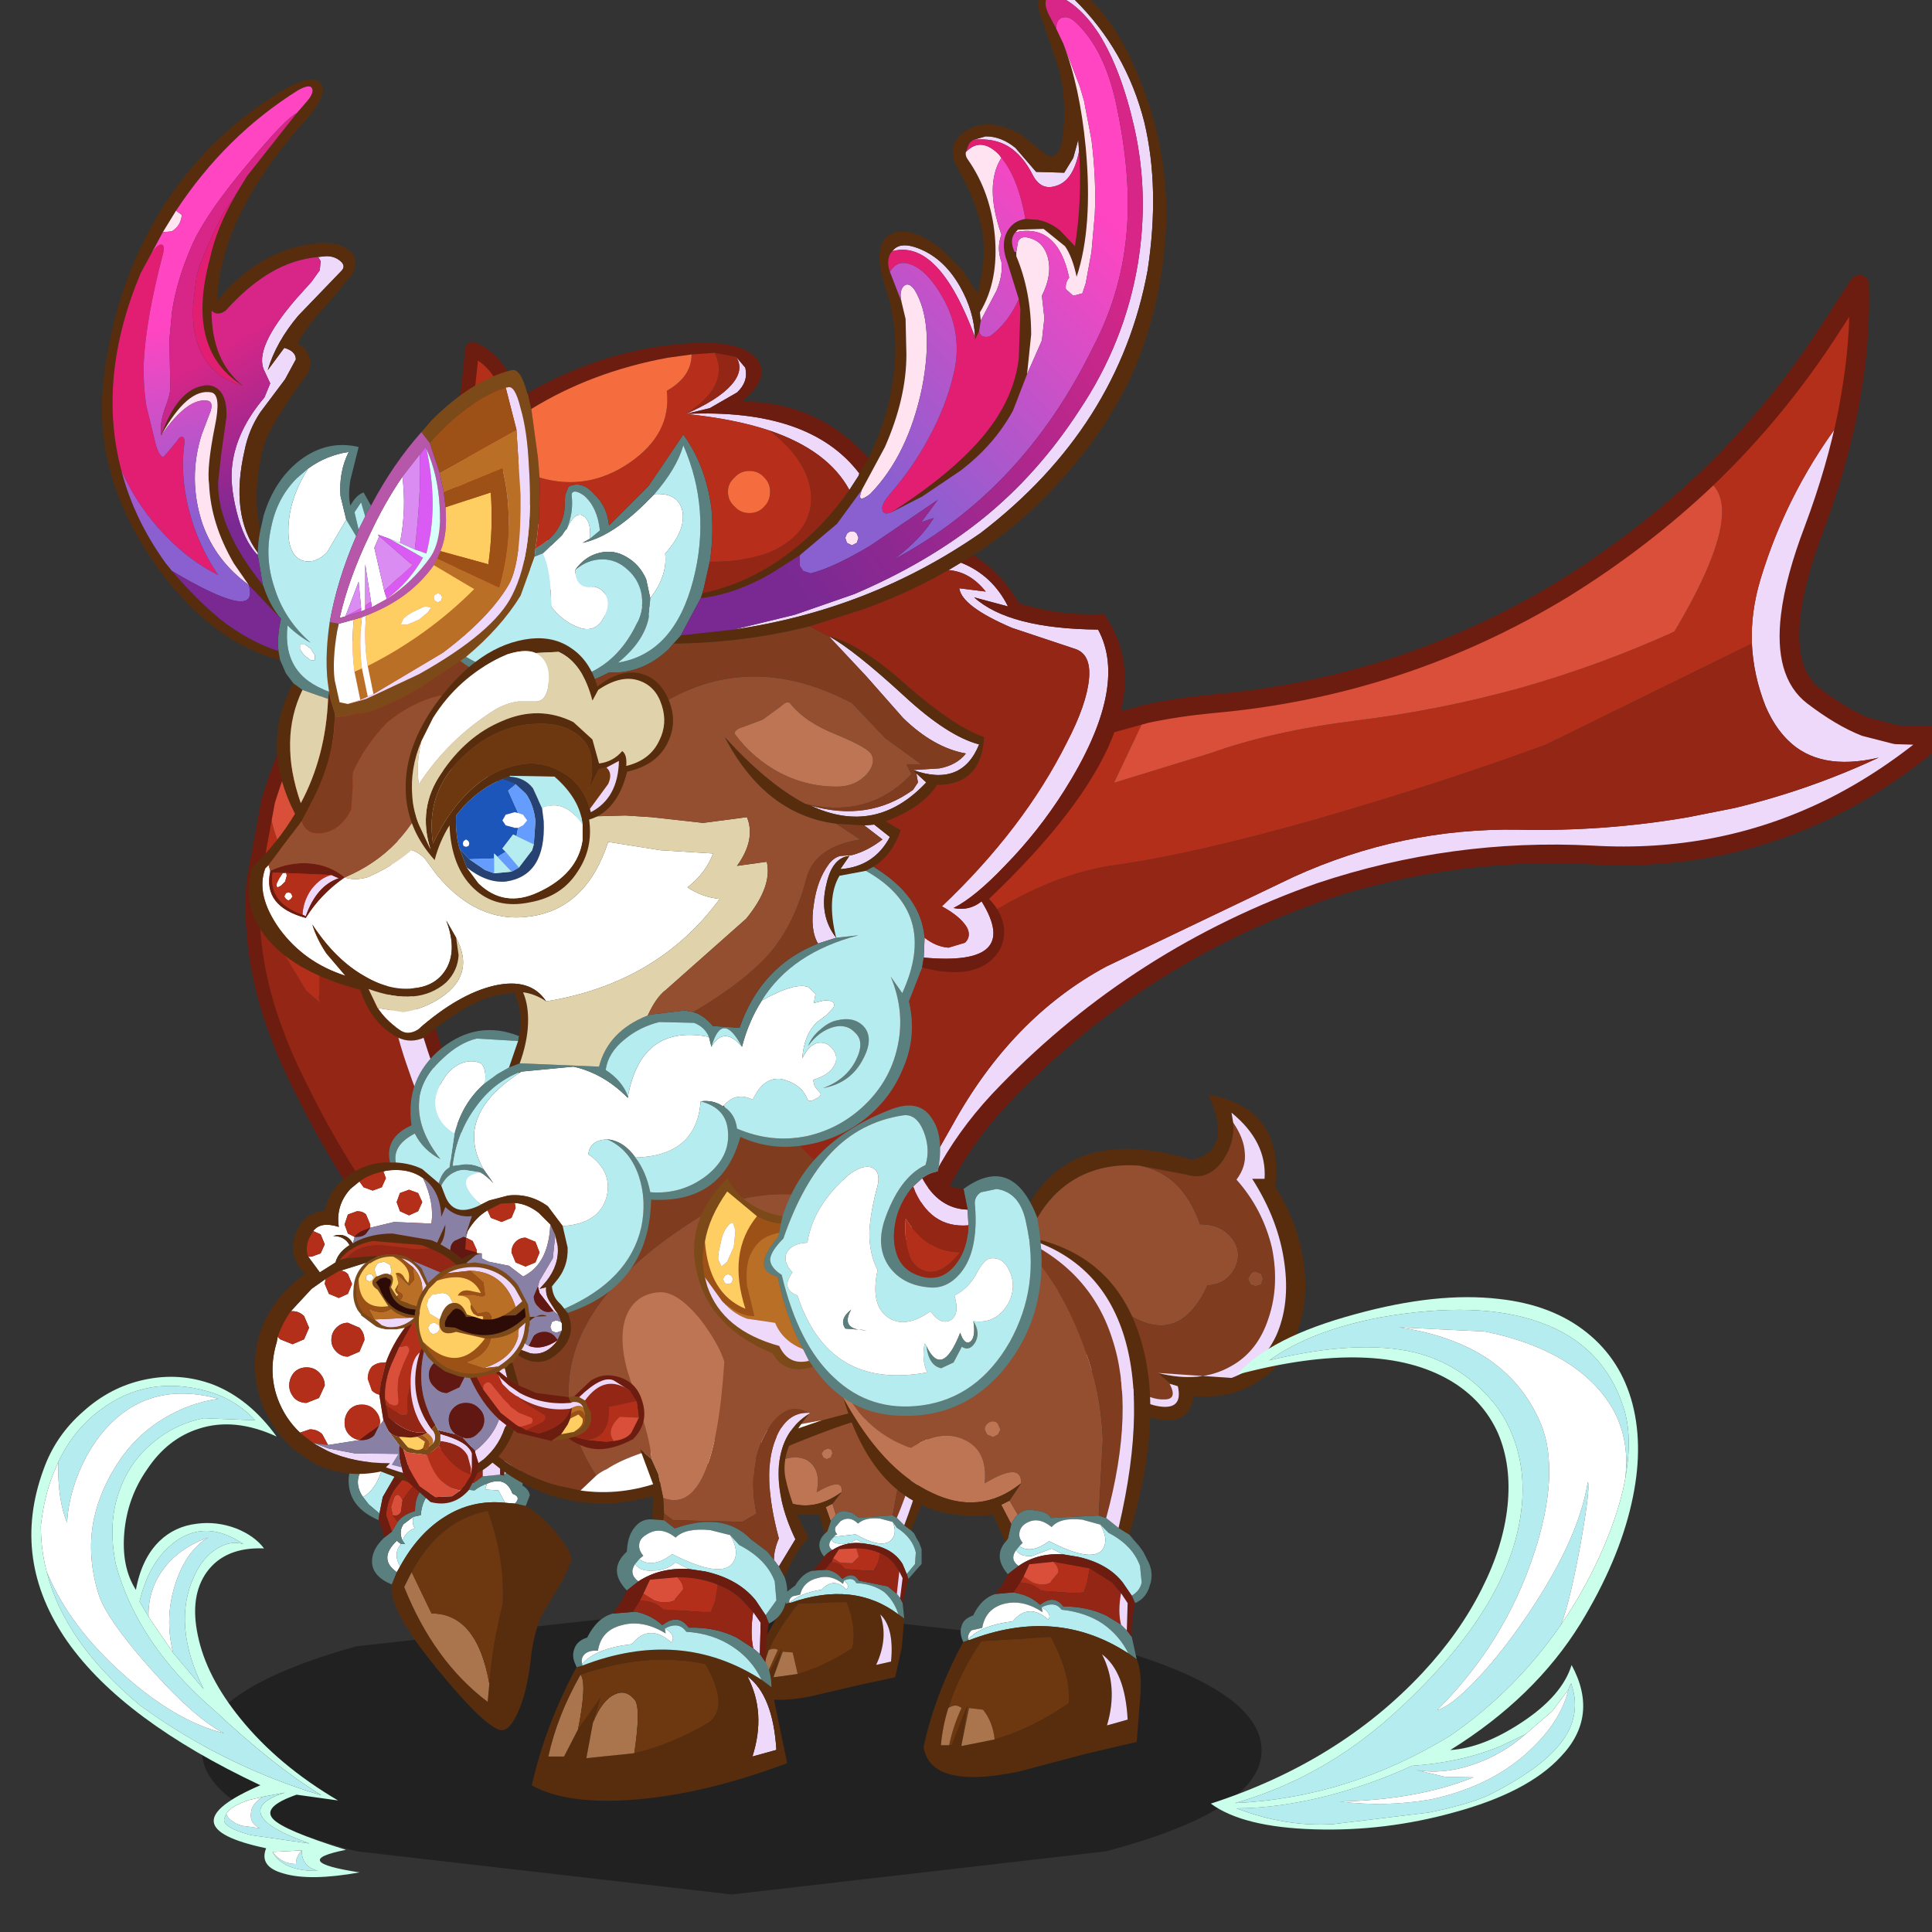 <svg xmlns:ffdec="https://www.free-decompiler.com/flash" xmlns:xlink="http://www.w3.org/1999/xlink" ffdec:objectType="frame" height="90" width="90" xmlns="http://www.w3.org/2000/svg"><rect width="100%" height="100%" fill="#333333" stroke="none"/><use ffdec:characterId="37" height="357.1" transform="matrix(.25 0 0 .25 -6.463 -1)" width="425.5" xlink:href="#a"/><defs><g id="a" transform="translate(25.85 4)"><use ffdec:characterId="1" height="8.05" transform="matrix(3.558 0 0 6.703 37.614 299.049)" width="55.5" xlink:href="#b"/><use ffdec:characterId="3" height="19.7" transform="translate(187.45 203.95) scale(3.079)" width="18.1" xlink:href="#c"/><use ffdec:characterId="10" height="49.35" transform="matrix(2.178 -1.172 1.089 2.008 108.04 162.851)" width="106.65" xlink:href="#d"/><use ffdec:characterId="13" height="49.35" transform="matrix(.253 -1.846 1.706 .228 28.086 237.938)" width="106.65" xlink:href="#e"/><use ffdec:characterId="15" height="27.25" transform="translate(64.55 238.45) scale(3.079)" width="13.65" xlink:href="#f"/><use ffdec:characterId="17" height="23.3" transform="translate(135.55 244.95) scale(3.079)" width="12.9" xlink:href="#g"/><use ffdec:characterId="19" height="25.25" transform="translate(82 202.45) scale(3.079)" width="30.15" xlink:href="#h"/><use ffdec:characterId="21" height="32.9" transform="translate(156.7 229.9) scale(3.079)" width="18.8" xlink:href="#i"/><use ffdec:characterId="23" height="31.2" transform="translate(99.1 239.55) scale(3.079)" width="16.8" xlink:href="#j"/><use ffdec:characterId="25" height="18.8" transform="translate(129.35 206) scale(3.079)" width="21" xlink:href="#k"/><use ffdec:characterId="31" height="92.3" transform="translate(18.95 -4) scale(3.079)" width="64.45" xlink:href="#l"/><use ffdec:characterId="36" height="55.2" transform="translate(-25.852 241.75) scale(1.957)" width="187.85" xlink:href="#m"/></g><g id="t" fill-rule="evenodd"><path d="M8.05 4.3q-2.2-.15-3.85.8Q1.8 6.5.9 10l-.25 1.2Q1.4 13 3.2 14.85q1.6 1.7 3.45 2.85 1.8 1.15 2.9 1.2 1.15.05.85-1.25l-.5-.15v-.05l-.7-.6 4.45.3q1.8-.65 2.7-2.55.85-1.9.5-4.4-.35-2.6-1.95-5.1h.75q.15-2.25-2-4l.1.6q.1 1.2-.6 2.25-.9 1.3-2.2.9l-2.9-.55m8.25 1.3q1.35 2.1 1.7 4.5.35 2.25-.35 4.2-.7 1.95-2.3 3-1.65 1.15-4 .95-.3 2.3-3.45 1-6.5-2.4-7.9-8.35 1.65-9.85 11.25-6.95 2.55-.55 1-3.95 4.6.85 4.05 5.6" fill="#582d0d"/><path d="M.9 10q.9-3.5 3.3-4.9 1.65-.95 3.85-.8 2.6.45 3.7 3.55 1.1 0 1.7.6.55.5.6 1.2 0 .75-.5 1.3t-1.35.6q-1.85 4-5.3 1.4Q2.4 12.4.9 10m14.55.85.1.3-.1.35-.35.1-.3-.1-.15-.35.15-.3q.15-.15.3-.15l.35.15" fill="#934f30"/><path d="m8.05 4.3 2.9.55q1.3.4 2.2-.9.7-1.05.6-2.25.65.95.7 1.8.1.85-.5 1.65 1.6 1.8 2.15 4.15.45 2.25-.2 4.2-.65 2.05-2.3 2.95-1.85 1.05-4.4.4l.7.6v.05q.5.95-.3.95-.85.05-2.05-.75L4.3 15.3Q2.15 13.45.65 11.2L.9 10q1.5 2.4 6 2.95 3.45 2.6 5.3-1.4.85-.05 1.35-.6.5-.55.5-1.3-.05-.7-.6-1.2-.6-.6-1.7-.6-1.1-3.1-3.7-3.55m7.4 6.55-.35-.15q-.15 0-.3.15l-.15.3.15.35.3.1.35-.1.1-.35-.1-.3" fill="#7f3c1e"/><path d="m13.75 1.7-.1-.6q2.15 1.75 2 4h-.75q1.6 2.5 1.95 5.1.35 2.5-.5 4.4-.9 1.9-2.7 2.55l-4.45-.3q2.55.65 4.4-.4 1.65-.9 2.3-2.95.65-1.95.2-4.2-.55-2.35-2.15-4.15.6-.8.5-1.65-.05-.85-.7-1.8M9.9 17.5l.5.15q.3 1.3-.85 1.25-1.1-.05-2.9-1.2-1.85-1.15-3.45-2.85Q1.4 13 .65 11.2q1.5 2.25 3.65 4.1l3.25 2.4q1.2.8 2.05.75.8 0 .3-.95" fill="#eed9fa"/></g><g id="u"><path d="M98.2 14.3q-2.8 3.65-6.45 7.1-3.05 2.85-4.65 5.3-2.55 3.9-1.4 6.7 1.1 2.65 2.35 4.25l1.75 1.75q2.25 1.45 3 1.65-5.25 1.25-10.15 1.05-9.2-.4-17.35-5.85-8.95-5.9-19.35-7.85Q31.7 26 18.1 30.65q-7.2 2.4-11.95 8.05L4.7 36.75l8.55-5.8q7.8-5.45 15.9-5.45l15.6.8q8.95.65 16.6 5.3 5.6 3.45 11.65 5.65l3.45 1.15q5.6 1.6 11.35 1.95-4.45-1.3-5.4-4.8-.4-1.45-.25-3.25.3-2.7 1.35-5.05 1.05-2.3 2.85-4.25 5.15-5.55 11.85-8.7" fill="#eed9fa" fill-rule="evenodd" transform="translate(1.3 -4.85)"/><path d="M83.5 27.25q-1.05 2.35-1.35 5.05-.15 1.8.25 3.25.95 3.5 5.4 4.8-5.75-.35-11.35-1.95L73 37.25q-6.05-2.2-11.65-5.65-7.65-4.65-16.6-5.3l-15.6-.8q-8.1 0-15.9 5.45l-8.55 5.8-1.75-2.3-3.5-4.6Q4.85 18.3 15.8 12.1l1.4-.8Q27.05 6.15 37.25 8q-8.8.75-16.7 9.5 7.6-1.1 12.95 1.1 5.35 2.15 14.7 4.4 9.35 2.2 18 3.55l17.3.7" fill="#932615" fill-rule="evenodd" transform="translate(1.3 -4.85)"/><path d="M86.35 13.7q7.2-2.15 13.85-6.15l3.3-1.95q-1.9 4.1-4.75 7.95l-.55.75q-6.7 3.15-11.85 8.7-1.8 1.95-2.85 4.25l-17.3-.7q-8.65-1.35-18-3.55-9.35-2.25-14.7-4.4-5.35-2.2-12.95-1.1 7.9-8.75 16.7-9.5l3.65.9-4.65 3.7 7.45 1.6q4.9.8 10.85 3.3 5.95 2.5 12.05 4 6.05 1.45 12.2 1.9 9.55-6.2 7.55-9.7" fill="#b42f1a" fill-rule="evenodd" transform="translate(1.3 -4.85)"/><path d="M86.35 13.7q2 3.5-7.55 9.7-6.15-.45-12.2-1.9-6.1-1.5-12.05-4Q48.6 15 43.7 14.2l-7.45-1.6 4.65-3.7q2.35.75 4.75 1.85 13.1 6.1 27.3 5.3 6.9-.45 13.4-2.35" fill="#d94f3a" fill-rule="evenodd" transform="translate(1.3 -4.85)"/><path d="M87.65 8.85q7.2-2.15 13.85-6.15l3.3-1.95q-1.9 4.1-4.75 7.95l-.55.75q-2.8 3.65-6.45 7.1-3.05 2.85-4.65 5.3-2.55 3.9-1.4 6.7 1.1 2.65 2.35 4.25l1.75 1.75q2.25 1.45 3 1.65l1-.1M6 31.9l1.45 1.95Q12.2 28.2 19.4 25.8q13.6-4.65 27.85-2.25 10.4 1.95 19.35 7.85 8.15 5.45 17.35 5.85 4.9.2 10.15-1.05M87.65 8.85q-6.5 1.9-13.4 2.35-14.2.8-27.3-5.3-2.4-1.1-4.75-1.85l-3.65-.9Q28.35 1.3 18.5 6.45l-1.4.8Q6.15 13.45.75 25l3.5 4.6L6 31.9" fill="none" stroke="#6d1c10" stroke-linecap="round" stroke-linejoin="round" stroke-width="1.5"/></g><g id="v"><path d="M72.55 29.05q-3.15 3.55-3.6 10.5-6-11.85-16.05-17.6-9.25-5.35-19.55-3.3-6.1 1.25-11.8 4.45-3.85 2.05-7.45 5-4.25 3.45-8.1 7.3l-.65.7-1.7-2-4.85-4.75 3.25-2.9q8.5-9 15.95-14.4 3.25-2.45 6.35-4.15Q31 4.2 38.1 3.7q-2.35.8-5.7 3.45l-4.35 3.8-1.05 1.7.55-.25.3.05 2.15-.3 1.5-.25 1.65-.3 1.25-.3 2.65.3 2.45.25.85.2 3.05.7q2.05 0 6.65 2.65l6.2 3.8 9.8 6.5q4.4 2.8 6.5 3.35" fill="#932615" fill-rule="evenodd" transform="translate(1.95 -2.85)"/><path d="m87.25 25.4-2.65.9-1.65.55q-5.1 1.85-8.4 5.9-1.15 1.5-1.9 3.05-2.5 5.2-.2 11.3-4.65-6.85-10.3-12.65-5.6-5.75-12.2-10.45-6.45-4.6-14.25-2.8-14.2 3.05-28.8 17.25L5.35 36.1l.65-.7q3.85-3.85 8.1-7.3 3.6-2.95 7.45-5 5.7-3.2 11.8-4.45 10.3-2.05 19.55 3.3 10.05 5.75 16.05 17.6.45-6.95 3.6-10.5.5-.65 1.15-1.15 6.45-5.3 13.55-2.5" fill="#eed9fa" fill-rule="evenodd" transform="translate(1.95 -2.85)"/><path d="M87.25 25.4q-7.1-2.8-13.55 2.5-.65.5-1.15 1.15-2.1-.55-6.5-3.35l-9.8-6.5-6.2-3.8q-4.6-2.65-6.65-2.65l-3.05-.7-.85-.2-2.45-.25-2.65-.3-1.25.3-1.65.3-1.5.25-2.15.3-.3-.05-.55.25 1.05-1.7 4.35-3.8q3.35-2.65 5.7-3.45l8.2.4q-2.6.75-4.85 2.25l-.5.4q8.35 1.2 15.55 5.3 6 3.4 11.8 7.05 6.4 4.15 13.15 1.2l1.15-.6 11.2-.35q-.8 3.75-6.55 6.05" fill="#b42f1a" fill-rule="evenodd" transform="translate(1.95 -2.85)"/><path d="m46.3 4.1.55.1Q58.7 6.4 71.1 14.5q5.95 3.9 11.5 5.2l-1.15.6q-6.75 2.95-13.15-1.2-5.8-3.65-11.8-7.05-7.2-4.1-15.55-5.3l.5-.4q2.25-1.5 4.85-2.25" fill="#d94f3a" fill-rule="evenodd" transform="translate(1.95 -2.85)"/><path d="m7.3 33.25 1.55 2.35q14.6-14.2 28.8-17.25 7.8-1.8 14.25 2.8 6.6 4.7 12.2 10.45 5.65 5.8 10.3 12.65-2.3-6.1.2-11.3.75-1.55 1.9-3.05 3.3-4.05 8.4-5.9l1.65-.55 2.65-.9q5.75-2.3 6.55-6.05l-11.2.35q-5.55-1.3-11.5-5.2-12.4-8.1-24.25-10.3l-.55-.1-8.2-.4q-7.1.5-13.75 4.2-3.1 1.7-6.35 4.15Q12.5 14.6 4 23.6L.75 26.5l4.85 4.75 1.7 2z" fill="none" stroke="#6d1c10" stroke-linecap="round" stroke-linejoin="round" stroke-width="1.5"/></g><g id="w" fill-rule="evenodd"><path d="M5.1.15h.05l.1-.15-.1.15Q3.7 1.95 2.9 3.45q.75.75.2 1.7-.4.7-1.6 1.45-.25 1.1.15 1.75l.4.45-.4.6Q.25 8 1 5.6 1.85 2.95 5.1.15" fill="#be7553"/><path d="m5.25 0 7.2 6.25-3.65 1.7-1.05.3-2.2.05q-1.3-.85-2.65-.2l-.85.7-.4-.45q1.1-1.5 3.7-1Q6.05 5.9 7.8 6.3q3.35-.25-2.65-6.15l.1-.15" fill="#7f3c1e"/><path d="M7.75 8.9q-1.35-.45-2.2.55-2.65-.4-3.3 1.7-.4 1.55-1.25 2-.85-1.25.65-2.45.5-1.75 1.5-2.2 1-.5 2.4.4 1.4-.9 2.2 0 1.8-1.2 1.85.7-.65-.3-1.3 0 .2-.65-.55-.7m-4.7 8.8q-1.15-.8 0-1.9l.25.2q-.5.6-.05 1.35l-.2.35m.35-1.9q-.25-.55.05-1l.6-.45q-.1.45.1.7-.55.15-.75.75m5.1-3.45q1.15-.5 1.55.6.55.2.15.6l-.6-.05-.4-.75-.8-.05.1-.35" fill="#fff"/><path d="M1 13.15q.85-.45 1.25-2 .65-2.1 3.3-1.7.85-1 2.2-.55.75.05.55.7.65-.3 1.3 0 .7.6.65 1.25v.1l-.7.9v-1q-1.7-.95-3.35-.7-1.7.3-3.3 1.8l-.7 1.2-.2 1-.65-.55-.35-.45M3.3 16h.25l-.15-.2q.2-.6.75-.75-.2-.25-.1-.7l.45-.1q.1-1.25 1.05-1.7l2.2.2q.4-.3.75-.4l-.1.35.8.05.4.75q-2-.2-3.65.85-1.6 1-2.7 3-.45-.75.05-1.35" fill="#b5ecf0"/><path d="M9.5 8.1q.45.35.45 1.3 1.7 1.25.25 2.45.55.3.45.6.4.25.45.6l-.25.65-.65-.15q.4-.4-.15-.6-.4-1.1-1.55-.6-.35.1-.75.4l-2.2-.2q-.95.45-1.05 1.7l-.45.1-.6.45q-.3.45-.05 1l.15.2H3.3l-.25-.2q-1.15 1.1 0 1.9l-.3.75q-1.2-.5-1.2-1.4 0-.75.75-1.45l.45-.35.35-.6q.35-.45 1.05-.65 0-1.35 1.1-1.85l2.45.15.55-.4 1.05-.1.25.05.7-.9v-.1q.05-.65-.65-1.25-.05-1.9-1.85-.7-.8-.9-2.2 0-1.4-.9-2.4-.4-1 .45-1.5 2.2-1.5 1.2-.65 2.45l.35.45.65.55-.05.35v.05q-1.65-.7-1.8-2.1-.15-1.2.95-1.9l.35-.15.2-1 .4-.6.85-.7q1.35-.65 2.65.2l2.2-.05 1.05-.3.7.15" fill="#5a7f7f"/><path d="M1.65 8.35q-.4-.65-.15-1.75 1.2-.75 1.6-1.45.55-.95-.2-1.7.8-1.5 2.25-3.3 6 5.9 2.65 6.15-1.75-.4-2.45 1.05-2.6-.5-3.7 1" fill="#934f30"/><path d="M12.45 6.25 9.5 8.1l-.7-.15 3.65-1.7m-1.6 7.45q1.3.7 2.6 2.65l.2.6-.6 1.3-1.2 2q-.55 1.2-.7 2.8-.25 2.1-.85 3.3-.55 1.15-1.15.85-1.1-.5-3.7-3.7-2.95-3.6-2.7-5.05l.3-.75.2-.35q1.1-2 2.7-3Q7.6 13.3 9.6 13.5l.6.05.65.15M1.1 10.55q-.65-.9-.95-2.2-.3-1.4-.05-2.45.55-2 1.8-3.35 1-1.05 3.2-2.4Q1.85 2.95 1 5.6.25 8 1.65 9.4l-.2 1-.35.15m2.85 7.15-.45.9q1.8 4.5 5.05 6.95l.1-1.1q.2-2.35.8-4.85.15-2.7-.9-5.6-2.9.55-4.6 3.7" fill="#582d0d"/><path d="m2.8 14.25-.1-.5.2-.6q.25-.35.5.2l-.1.7q-.15.3-.5.2" fill="#d94f3a"/><path d="M3.4 13.35q-.25-.55-.5-.2l-.2.6.1.5.3.4-.35.6-.35-1q.1-1.15.75-1.85l.2-.25q.85-.8 1.75-1.2l.25.65q-1.15.45-1.95 1.75" fill="#b42f1a"/><path d="m2.3 15.6-.35-1.1.05-.35.2-1 .7-1.2q1.6-1.5 3.3-1.8 1.65-.25 3.35.7v1l-.25-.05v-.85l-1.05-.3q-1.65-.4-3.15.3-.9.4-1.75 1.2l-.2.25q-.65.7-.75 1.85l.35 1-.45.35" fill="#6d1c10"/><path d="M2.8 14.25q.35.1.5-.2l.1-.7q.8-1.3 1.95-1.75l-.25-.65q1.5-.7 3.15-.3v1.25l-.55.4-2.45-.15q-1.1.5-1.1 1.85-.7.2-1.05.65l-.3-.4" fill="#932615"/><path d="m8.25 10.65 1.05.3v.85l-1.05.1v-1.25" fill="#eed9fa"/><path d="m8.65 24.45-.1 1.1Q5.3 23.1 3.5 18.6l.45-.9 1.2 2.5q2.75 0 3.5 4.25" fill="#aa754c"/><path d="M8.65 24.45q-.75-4.25-3.5-4.25l-1.2-2.5q1.7-3.15 4.6-3.7 1.05 2.9.9 5.6-.6 2.5-.8 4.85" fill="#6d3810"/></g><g id="x" fill-rule="evenodd"><path d="M8.05.1q1.9 1.95 2.5 5.65.2 1.4.05 3.15l-.6 3.25-2.05.15-.4-.3-.4-.1q-.3-.05-.6.2l-.2-.65.55-.7q.15-.95-1.5 0 .3-1.4-.6-1.95-.95-.45-2.3.4l-.1-.1Q.55 8.35 0 6.4q.05-2.75 2.3-4.6Q4.85-.35 8.05.1m-2.2 8.1-.15.2.1.25.2.1.25-.1.1-.25-.05-.2-.2-.1-.25.1" fill="#934f30"/><path d="M0 6.4q.55 1.95 2.4 2.7l.1.1q1.35-.85 2.3-.4.9.55.6 1.95 1.65-.95 1.5 0-1.95 1.4-3.8.35Q1.15 10.05 0 7v-.6m6.35 5.05.2.65-.05.1-.25.3-.3-.85.4-.2m-.5-3.25.25-.1.2.1.05.2-.1.25-.25.1-.2-.1-.1-.25.15-.2" fill="#be7553"/><path d="m10 12.15.25.15.45.45.4.3.2.2.15.3.15.25.15.4v.9l-.1.1-.7.8-.1-.3.5-.6.05-.7q-.2-.9-1.15-1.5l-.25-.35-.75-.2q-.9-.1-1.35.3-.5-.5-1.05-.15l-.3.35q-.1.25.1.45-.15.05-.2.15l-.15.15q-.3.4.05.65-.3.15-.5.4-.6-.75.05-1.4l.15-.15.2-.6.25-.3.05-.1q.3-.25.6-.2l.4.1.4.3 2.05-.15m.6 5.3.1.95-.35-.25q-.25-.8-.85-1.35-.7-.5-1.7-.55-.2-.4-.75-.15l-.05.2q-.75-.6-1.55-.35-.85.2-1.05 1l-.45.1q-.25.15-.2.4l-.2.05-.05-.65.6-.45q.45-.75 1.05-.9l.75-.05h.15q.55.1.9.55.65-.5 1 .1l1.75.35.55.45.2.25.15.3" fill="#5a7f7f"/><path d="M6.35 14.25Q6 14 6.3 13.6q.1.3.6.25.5.05.9-.25l.45.25q-1.05-.15-1.9.4m.1-.8q.05-.1.2-.15-.2-.2-.1-.45l.3-.35q.55-.35 1.05.15.45-.4 1.35-.3l.75.2q.3.7-.1 1.1-.55.55-2.15-.35l-1.3.15m-2.7 4q-.05-.25.2-.4l.45-.1q.2-.8 1.05-1 .8-.25 1.55.35l.05-.2q.4.3.15.55-.75-.8-1.5 0-1.3.2-1.95.8" fill="#fff"/><path d="m6.3 13.6.15-.15 1.3-.15q1.6.9 2.15.35.4-.4.1-1.1l.25.35q.95.6 1.15 1.5l-.05.7-.5.6-.25-.6q-.55-.9-1.75-1.15l-.6-.1-.45-.25q-.4.3-.9.25-.5.05-.6-.25m4.05 4.55q-2.7-2.05-6.55-.7h-.05q.65-.6 1.95-.8.75-.8 1.5 0 .25-.25-.15-.55.55-.25.75.15 1 .05 1.7.55.6.55.85 1.35" fill="#b5ecf0"/><path d="m10.95 16-.35 1.45-.15-.3.15-1.2-.2-.4-.3-.45q-.35-.45-.85-.65-.65-.3-1.45-.3l-1.05.05-.35.55-.1.25h-.05l-.35.45-.75.05.45-.5.25-.35q.2-.25.5-.4.85-.55 1.9-.4l.6.1q1.2.25 1.75 1.15l.25.6.1.3" fill="#6d1c10"/><path d="m6.9 10.75-.55.7-.4.2.3.85-.2.6-.15.15-.35-1.15Q.75 12.5 0 7q1.15 3.05 3.1 4.1 1.85 1.05 3.8-.35M8.05.1q4 .55 4.75 4.35.6 3.45-1.7 8.6l-.4-.3q2.05-5.4 1.35-8.6-.7-3.25-4-4.05m2.65 18.3-.15 1.75-.4 1.8-2.1.45-3 .7q-3.8.75-3.8-1.1.75-2.25 2.3-4.5H3.5h.05l.2-.05h.05q3.85-1.35 6.55.7l.35.25m-6.45 3.35q1.6-.45 3.3-1.55.3-1.25-.35-2.8l-2.9.1q-1.15 1.35-1.8 2.8l-.55 1.65h.45l.9-1.75-.5 1.7v.05l1.45-.2M9.9 21q.2-2.05-.65-2.85.5 1.45-.25 3.05l.9-.2" fill="#582d0d"/><path d="m6.3 15 .1-.25.4.25.75.05.05-.05.35-.35-.15-.5q.8 0 1.45.3l-.15.6-.25.45h-.4l-1.35-.1q-.25-.4-.8-.4" fill="#b42f1a"/><path d="m5.9 15.45.35-.45h.05q.55 0 .8.4l1.35.1h.4l.25-.45.15-.6q.5.2.85.65l.3.45-.15 1.35-.55-.45-1.75-.35q-.35-.6-1-.1-.35-.45-.9-.55H5.9" fill="#932615"/><path d="m6.4 14.75.35-.55 1.05-.05.15.5-.35.35-.05.05L6.8 15l-.4-.25" fill="#d94f3a"/><path d="M2.5 20.3q.65-1.45 1.8-2.8l2.9-.1q.65 1.55.35 2.8-1.7 1.1-3.3 1.55l-.3-1.3-.6-.05-.55 1.5.5-1.7-.9 1.75h-.1l.75-1.65q-.2-.15-.55 0" fill="#6d3810"/><path d="m10 12.15.6-3.25q.15-1.75-.05-3.15-.6-3.7-2.5-5.65 3 1.35 3.55 4.5.6 3.05-1.35 7.7l-.25-.15" fill="#7f3c1e"/><path d="M10.25 12.3q1.95-4.65 1.35-7.7-.55-3.15-3.55-4.5 3.3.8 4 4.05.7 3.2-1.35 8.6l-.45-.45m.15 3.25.2.4-.15 1.2-.2-.25.15-1.35M9.9 21l-.9.2q.75-1.6.25-3.05.85.8.65 2.85" fill="#eed9fa"/><path d="M2.5 20.3q.35-.15.55 0l-.75 1.65h-.35l.55-1.65m.3 1.6.55-1.5.6.05.3 1.3-1.45.2v-.05" fill="#aa754c"/></g><g id="y" fill-rule="evenodd"><path d="m30.1 19 .05.6q-1.8-.3-4.65.55-1.8.5-5.35 2l-5.5 2.15q-2.95.95-4.9.95-4.55-.1-7.9-3.75l-.15-.8q2.3 2.6 5.4 3.45l1.4.3q2.45.35 4.9-.55l8.1-3.15 1.6-.55q5.1-1.4 7-1.2" fill="#582d0d"/><path d="m8.5 24.45-1.4-.3Q4 23.3 1.7 20.7L0 7.9 19.55 0q.75 2.3 3.25 4.6l4.8 3.65q-2.9-1.45-5.9-1.7-3.5-.25-6.1 1.4-5.9 3.7-7.35 7.8-1.35 3.85 1.2 7.8l-.95.9" fill="#7f3c1e"/><path d="M30.1 19q-1.9-.2-7 1.2l-6.45 1.2-4.5.8q-1.3.45-2.05.95-.35.15-.65.4-2.55-3.95-1.2-7.8 1.45-4.1 7.35-7.8 2.6-1.65 6.1-1.4 3 .25 5.9 1.7L30.1 19" fill="#934f30"/><path d="m23.1 20.2-1.6.55-8.1 3.15q-2.45.9-4.9.55l.95-.9q.3-.25.65-.4.75-.5 2.05-.95l4.5-.8 6.45-1.2" fill="#fff"/></g><g id="z" fill-rule="evenodd"><path d="m9.65 11.85-.15-.35q-.1-.15-.3-.15-.2 0-.35.15-.15.15-.15.35l.15.3.35.15.3-.15.15-.3m5.95 5.2-2.9.15q-.15-.3-.6-.4l-.6-.1q-.5 0-.8.3l-.5-.85.7-1.05q.05-1.35-2.2 0 .2-2-1.25-2.65-1.4-.65-3.2.5l-.2-.05q-2.75-1.05-4-3.8Q-.4 5.25 2.4 2.6 5.7-.45 10.35.05 13.5 2.8 15.1 8q.65 2 .75 4.45l-.25 4.6" fill="#934f30"/><path d="m9.65 11.85-.15.3-.3.15-.35-.15-.15-.3q0-.2.15-.35.15-.15.35-.15.2 0 .3.15l.15.35M10.7 17l-.15.15-.25.4-.6-1.15.5-.25.5.85M.05 9.1q1.25 2.75 4 3.8l.2.05q1.8-1.15 3.2-.5 1.45.65 1.25 2.65 2.25-1.35 2.2 0-2.5 2-5.45.55-2.95-1.4-5.3-5.7l-.1-.85" fill="#be7553"/><path d="M10.7 17q.3-.3.8-.3l.6.1q.45.1.6.4l2.9-.15.45.15.75.6.65.4.25.3.35.4.25.35.3.6q.3.6.15 1.25l-.05.15q-.2.8-.9 1.1l-.2-.45q.5-.3.6-.8l-.1-1q-.45-1.25-1.9-2l-.5-.5-1.1-.3q-1.35-.15-1.85.45-.85-.7-1.6-.2-.3.2-.35.55-.05.3.2.6l-.2.2-.2.25q-.4.55.15.95l-.65.5q-.9-1.05-.15-1.95l.15-.2.2-.85v-.05l.25-.4.15-.15m-1.35 4.8 1.1-.1.2.05q.8.15 1.4.7.85-.65 1.4.1 1.45 0 2.6.55l.9.55.35.35.3.4.3 1.35-.5-.35q-.55-1.1-1.55-1.8-1.05-.7-2.5-.85-.4-.55-1.2-.15l.05.3q-1.2-.8-2.35-.5-1.1.3-1.3 1.45L7.9 24q-.25.25-.2.55v.05l-.25.1H7.4q-.25-.55-.1-.95.1-.45.7-.65.5-1.05 1.35-1.3" fill="#5a7f7f"/><path d="M10.75 20.1q-.55-.4-.15-.95.25.4.95.35l1.2-.45.7.35q-1.55-.1-2.7.7m.05-1.2.2-.2q-.25-.3-.2-.6.05-.35.35-.55.75-.5 1.6.2.5-.6 1.85-.45l1.1.3q.55.95.1 1.55-.7.75-3.2-.55-1.1.8-1.8.3m-3.1 5.65q-.05-.3.2-.55l.65-.15q.2-1.15 1.3-1.45 1.15-.3 2.35.5l-.05-.3q.65.4.4.75-1.2-1.05-2.15.1-1.95.25-2.7 1.1" fill="#fff"/><path d="m10.6 19.15.2-.25q.7.5 1.8-.3 2.5 1.3 3.2.55.45-.6-.1-1.55l.5.5q1.45.75 1.9 2l.1 1q-.1.5-.6.8l-.55-.8q-.9-1.15-2.7-1.55l-.9-.15-.7-.35-1.2.45q-.7.05-.95-.35m1.55 3.45q.8-.4 1.2.15 1.45.15 2.5.85 1 .7 1.55 1.8-4.35-2.85-9.65-.8l-.05-.05q.75-.85 2.7-1.1.95-1.15 2.15-.1.25-.35-.4-.75" fill="#b5ecf0"/><path d="m10.1 20.6.65-.5q1.15-.8 2.7-.7l.9.15q1.8.4 2.7 1.55l.55.8.2.45q-.25 1.2-.2 2.05l-.3-.4.05-1.65-.4-.6-.55-.65-1.35-.85-2.2-.4-1.45.15-.35.75-.2.35-.4.6-1.1.1.5-.7.25-.5" fill="#6d1c10"/><path d="M10.3 17.55v.05l-.2.85-.15.2L9.2 17q-6.75.75-9.05-7.05 2.35 4.3 5.3 5.7 2.95 1.45 5.45-.55l-.7 1.05-.5.25.6 1.15m7.15.65-.65-.4q1.8-7.65.15-12.15-1.65-4.5-6.6-5.6 5.95.7 7.7 6.05 1.6 4.85-.6 12.1m-10 6.5.25-.1h.05q5.3-2.05 9.65.8l.5.35q.35.8.2 2.45l-.2 2.55-3 .7-4.15 1.1Q5.4 33.65 5 31.05q.7-3.2 2.4-6.35h.05m1.85 5.9q2.25-.65 4.5-2.2.1-1.8-1.1-4l-4.2.25q-1.35 1.95-2 4.05-.35 1.1-.45 2.25h.65l.95-2.4-.35 2.35v.1l2-.4m8.05-1.2q-.15-2.9-1.55-3.95 1 1.95.3 4.3l1.25-.35" fill="#582d0d"/><path d="m10.85 21.1.2-.35.55.35q.65.25 1.1 0v-.05l.45-.55q.05-.3-.3-.65l2.2.4-.15.85-.2.6-.55.05-2.05-.15q-.45-.45-1.25-.5" fill="#b42f1a"/><path d="m10.45 21.7.4-.6q.8.05 1.25.5l2.05.15.55-.05.2-.6.15-.85 1.35.85.55.65q-.2 1.1 0 1.9l-.9-.55q-1.15-.55-2.6-.55-.55-.75-1.4-.1-.6-.55-1.4-.7l-.2-.05" fill="#932615"/><path d="m11.05 20.75.35-.75 1.45-.15q.35.35.3.65l-.45.55v.05q-.45.25-1.1 0l-.55-.35" fill="#d94f3a"/><path d="M6.5 28.7q.65-2.1 2-4.05l4.2-.25q1.2 2.2 1.1 4-2.25 1.55-4.5 2.2-.1-1.05-.7-1.8l-.85-.1-.45 2.2.35-2.35-.95 2.4h-.15q.25-1.2.75-2.25-.35-.3-.8 0" fill="#6d3810"/><path d="m16.05 17.2-.45-.15.25-4.6Q15.75 10 15.1 8 13.5 2.8 10.35.05 15 1.95 16.4 6.3q1.45 4.3-.35 10.9" fill="#7f3c1e"/><path d="m16.8 17.8-.75-.6q1.8-6.6.35-10.9Q15 1.95 10.35.05q4.95 1.1 6.6 5.6 1.65 4.5-.15 12.15m.15 3.95.4.6L17.3 24l-.35-.35q-.2-.8 0-1.9m.4 7.65-1.25.35q.7-2.35-.3-4.3 1.4 1.05 1.55 3.95" fill="#eed9fa"/><path d="M6.5 28.7q.45-.3.8 0-.5 1.05-.75 2.25h-.5q.1-1.15.45-2.25m.8 2.2.45-2.2.85.1q.6.75.7 1.8l-2 .4v-.1" fill="#aa754c"/></g><g id="A" fill-rule="evenodd"><path d="M16.75 7.7q-.6-.35-1.15-.2-.65.2-1.2 1-1.45 2.3-.8 5.3l-.85.5-4.2-.1-.55-.4-.05-.95q3.1 1.2 3.7-8.25-.35-1.1-1.45-2.55Q8.85.4 7.8.4q-1.4.05-2 1.25-.6 1.25-.05 3.4l.9 2.8q.5 1.55.6 2.65l-.7-.6Q4.85 5.3 5.3 2.8 5.7.25 8.25.05 11.4-.2 13.7 2q2.15 2.05 3.1 5.7h-.05" fill="#934f30"/><path d="M14.65 16.6q0-.6.3-1.3-1.05-3.9-.2-6 .65-1.65 2-1.6h.05v.05q-1.65 1-1.85 3.15-.15 2.05 1 4.45l-1 1.65-.3-.4m-1.25 3.15.45.65-.05 1.9-.4-.35q-.2-.95 0-2.2m1.4 8.35-1.45.4q.85-2.65-.3-4.85 1.55 1.15 1.75 4.45" fill="#eed9fa"/><path d="M16.75 7.7q-1.35-.05-2 1.6-.85 2.1.2 6-.3.7-.3 1.3l-.4-.5-1-.75q-1.65-1.7-4.6-.65L8 14.2h-.05l.05-.4.55.4 4.2.1.85-.5q-.65-3 .8-5.3.55-.8 1.2-1 .55-.15 1.15.2" fill="#7f3c1e"/><path d="M7.25 10.5q-.1-1.1-.6-2.65l-.9-2.8q-.55-2.15.05-3.4.6-1.2 2-1.25 1.05 0 2.4 1.65 1.1 1.45 1.45 2.55-.6 9.45-3.7 8.25l-.3-1.45-.4-.9" fill="#be7553"/><path d="m14.95 17 1-1.65q-1.15-2.4-1-4.45.2-2.15 1.85-3.15-1.8 2.1-1.45 3.9.4 1.85 1.4 3.6-.9.95-1.45 2.4l-.35-.65M8 13.8l-.05.4-.65-.05.05-2.1-.8-2.15.7.6.4.9.3 1.45.05.95M3.05 23q5.95-2.3 10.85.85l.6.45.95 4.6q-4.9 1.85-9.15 2.2-4.1.35-6.3-.85.8-3.6 2.7-7.15l.35-.1m11.75 5.1q-.2-3.3-1.75-4.45 1.15 2.2.3 4.85l1.45-.4M3.7 26.45l-.4 2.15 2.9-.3q2.2-.5 4.5-1.85 1.3-.95-.2-3.55-3.6-.75-7.55.65Q1.55 26 1 28.5h.95l.85-1.65 1.35-1.9-.45 1.5" fill="#582d0d"/><path d="m14.65 16.6.3.4.35.65q.25.7.1 1.4l-.05.2q-.25.85-1 1.2l-.2-.5.65-.9-.1-1.15q-.5-1.35-2.15-2.2l-.55-.6-1.2-.3q-1.5-.15-2.1.45-.95-.75-1.8-.15-.35.2-.4.55-.05.35.25.7l-.25.2-.25.3q-.4.6.2 1.05l-.7.55q-1.2-1.25 0-2.35.05-1 .5-1.5.4-.5 1.05-.45l.65.05H8l.65.5q2.95-1.05 4.6.65l1 .75.4.5M4.9 19.85l1.2-.1h.25q.9.2 1.55.8.95-.75 1.6.15 1.6-.05 2.9.6l1 .65.4.35.35.5q.35.65.35 1.5l-.6-.45q-.6-1.25-1.75-2-1.2-.8-2.8-.9-.45-.65-1.3-.2l.05.3q-1.4-.85-2.65-.5-1.25.3-1.45 1.55-.5-.05-.8.2-.25.25-.15.6v.1l-.35.1v-.05q-.3-.55-.15-1 .15-.55.8-.75.6-1.2 1.55-1.45" fill="#5a7f7f"/><path d="m12 15.1.55.6q1.65.85 2.15 2.2l.1 1.15-.65.9-.6-.9q-1.05-1.3-3.05-1.75l-1-.15-.8-.4q-.55.5-1.4.5-.75.05-1.05-.4l.25-.3q.8.6 2-.3 2.85 1.45 3.6.6.55-.65-.1-1.75M3.05 23v-.1q.8-.95 3-1.2 1.05-1.3 2.4-.1.3-.45-.4-.85.85-.45 1.3.2 1.6.1 2.8.9 1.15.75 1.75 2Q9 20.7 3.05 23" fill="#b5ecf0"/><path d="m6.5 16.55.25-.2q-.3-.35-.25-.7.05-.35.4-.55.85-.6 1.8.15.6-.6 2.1-.45l1.2.3q.65 1.1.1 1.75-.75.85-3.6-.6-1.2.9-2 .3m-.05 1.35q-.6-.45-.2-1.05.3.45 1.05.4.85 0 1.4-.5l.8.4q-1.75-.1-3.05.75m1.6 2.85q.7.4.4.85-1.35-1.2-2.4.1-2.2.25-3 1.2-.1-.35.15-.6.3-.25.8-.2.2-1.25 1.45-1.55 1.25-.35 2.65.5l-.05-.3" fill="#fff"/><path d="m6.1 19.75.45-.7q.95.05 1.4.55l2.3.15h.6l.25-.7.15-.95q.85.3 1.5.95l.65.7q-.2 1.25 0 2.2l-1-.65q-1.3-.65-2.9-.6-.65-.9-1.6-.15-.65-.6-1.55-.8H6.1" fill="#932615"/><path d="m14.15 19.95.2.5q-.25 1.35-.2 2.35l-.35-.5.05-1.9-.45-.65-.65-.7q-.65-.65-1.5-.95-1.1-.45-2.45-.45l-1.65.15-.4.85-.2.4-.45.7-1.2.1.55-.8.3-.6.7-.55q1.3-.85 3.05-.75l1 .15q2 .45 3.05 1.75l.6.9" fill="#6d1c10"/><path d="m6.75 18.65.4-.85 1.65-.15q.4.4.35.75l-.5.6v.05q-.55.25-1.25 0l-.65-.4" fill="#d94f3a"/><path d="m6.55 19.05.2-.4.65.4q.7.25 1.25 0V19l.5-.6q.05-.35-.35-.75 1.35 0 2.45.45l-.15.95-.25.7h-.6l-2.3-.15q-.45-.5-1.4-.55" fill="#b42f1a"/><path d="m6.2 28.3-2.9.3.4-2.15q.55-1.35 1.3-1.7.7-.35 1.25.35.35.55-.05 3.2m-3.4-1.45-.85 1.65H1q.55-2.5 1.95-4.95.4.5-.15 3.3" fill="#aa754c"/><path d="M6.2 28.3q.4-2.65.05-3.2-.55-.7-1.25-.35-.75.35-1.3 1.7l.45-1.5-1.35 1.9q.55-2.8.15-3.3 3.95-1.4 7.55-.65 1.5 2.6.2 3.55-2.3 1.35-4.5 1.85" fill="#6d3810"/></g><g id="B" fill-rule="evenodd"><path d="M5.25 7.15Q4.5 7.1 3.8 6.7L2 5.2Q.9 6.75.65 8.25q-.25 1.1 0 2.15l.15.55q.9 2.65 4.35 3.6.55 1.2 1.8.9l.25.35q-1.7.55-2.45-.8Q1 13.45.2 10.25-.65 7.05 2 4.4q1.05 1.9 3.35 2.3l-.1.45" fill="#7c4a18"/><path d="M3.8 6.7q.7.4 1.45.45l-.1.55q-.75.15-1.15.5-.4.35-.65.95-.25.7-.15 1.75l.45 1.85q-.85 0-1.7-.7l-.25-.2L.65 10.4Q.4 9.35.65 8.25.9 11.4 3.1 12.3 2 8.9 3.8 6.7" fill="#9c5116"/><path d="M1.95 12.05q.85.7 1.7.7L3.2 10.9q-.1-1.05.15-1.75.25-.6.65-.95t1.15-.5l-.1.3q-1.65 1.95 0 2.35.55 2.6 1.55 4.4-1.25-.5-1.7-1.6l-1.7-.25q-.7-.25-1.25-.8v-.05" fill="#b97026"/><path d="M2.35 7.1q-.15-.05-.4.3t-.35.95q-.15.55-.15.95l.2.45.35-.3.4-.9.1-1-.15-.45m1.45-.4Q2 8.9 3.1 12.3.9 11.4.65 8.25.9 6.75 2 5.2l1.8 1.5m-1.95 3.6-.1.2.1.25.2.05.2-.05.1-.25-.1-.2-.2-.1-.2.1" fill="#ffce62"/><path d="m.65 10.4 1.05 1.45.25.25q.55.55 1.25.8l1.7.25q.45 1.1 1.7 1.6l.35.7q-1.25.3-1.8-.9Q1.7 13.6.8 10.95l-.15-.55M16.6 7.25q-2.35.2-3.35-2.35l.55-.5q1 1.85 2.75 1.9l.05.95" fill="#eed9fa"/><path d="m2.35 7.1.15.45-.1 1-.4.9-.35.3-.2-.45q0-.4.15-.95.1-.6.35-.95.25-.35.4-.3m11.7 7.45-.1-.15q-.2.95.15 1.75-5.95 1.1-7.85-4.65-1.05-.4-.3-1.4-.6-.65-.35-1.2.3-.55 1.25-.6.35-2.25 2.5-4.1.85-.65 1.4-.45.55.25.35 1.1-.45 1.65-.5 2.85 0 1.3.5 2.25-.45 2.1.6 2.85t2.6-.35q.6.85 1.2.55.6-.35.25-1.5.9-.45 1.4-1.45.45-.8.8-.8.75-.1 1.15.8.4.9-.05 1.85-.75 1.35-2.15 1.15.15 1-.2 1.25-.35.2-.6-.55-1.1 2.8-2.05.8m-3.6-.95q-1.65 0-.95-1.25-.75.6-.35 1.15l1.3.1m-8.6-3.3.2-.1.2.1.1.2-.1.25-.2.05-.2-.05-.1-.25.1-.2" fill="#fff"/><path d="m5.15 7.7.1-.55.1-.45Q6.8 2.15 12 .2q1.65-.6 2.4.6.75 1.1.35 3.2-.5.05-.95.4l-.55.5q-.7.8-1 1.85-.3 1.15-.05 2.05.25 1 1.15 1.4 1.6.7 2.6-.75.6-.85.65-2.2l-.05-.95-.25-1.25q2.95-2.15 4.45 1.7 1 5.15-1.65 8.75-2.65 3.6-7.05 3.25-3-.25-4.85-2.95l-.25-.35-.35-.7q-1-1.8-1.55-4.4-1.65-.4 0-2.35l.1-.3M8.3 2.85Q6.55 4.7 5.4 8.05q-.75.75-.8 1.25 0 .5.7.95 1 4.2 3.15 6.2 2.2 2.1 5.3 1.7 3.4-.45 5.35-3.85 1.85-3.35 1-7.15-.35-1.9-1.8-2.1l-.95.2q-.45.3-.35.85.2 2.7-.85 4-.85 1.05-2 .9-1.55-.15-2.35-1.25Q11 8.6 11.5 7q.9-2.65 2.5-3.4.3-.95-.1-2-.45-1.15-1.3-1-2.55.4-4.3 2.25m8.6 10.2q.45.7.1 1.3-.35.55-.8.25l-.5.95-.75.35q-.75-.15-.9-1.35.95 2 2.05-.8.25.75.6.55.35-.25.2-1.25m-6.45.55-1.3-.1q-.4-.55.35-1.15-.7 1.25.95 1.25" fill="#5a7f7f"/><path d="M8.3 2.85Q10.05 1 12.6.6q.85-.15 1.3 1 .4 1.05.1 2-1.6.75-2.5 3.4-.5 1.6.3 2.75.8 1.1 2.35 1.25 1.15.15 2-.9 1.05-1.3.85-4-.1-.55.35-.85l.95-.2q1.45.2 1.8 2.1.85 3.8-1 7.15-1.95 3.4-5.35 3.85-3.1.4-5.3-1.7-2.15-2-3.15-6.2-.7-.45-.7-.95.05-.5.8-1.25 1.15-3.35 2.9-5.2m8.6 10.2q1.4.2 2.15-1.15.45-.95.05-1.85-.4-.9-1.15-.8-.35 0-.8.8-.5 1-1.4 1.45.35 1.15-.25 1.5-.6.3-1.2-.55-1.55 1.1-2.6.35-1.05-.75-.6-2.85-.5-.95-.5-2.25.05-1.2.5-2.85.2-.85-.35-1.1-.55-.2-1.4.45-2.15 1.85-2.5 4.1-.95.05-1.25.6-.25.55.35 1.2-.75 1 .3 1.4 1.9 5.75 7.85 4.65-.35-.8-.15-1.75l.1.15q.15 1.2.9 1.35l.75-.35.5-.95q.45.3.8-.25.35-.6-.1-1.3" fill="#b5ecf0"/><path d="M13.8 4.4q.45-.35.95-.4.4 1 1.55 1.05l.25 1.25q-1.75-.05-2.75-1.9" fill="#6d1c10"/><path d="M16.6 7.25q-.05 1.35-.65 2.2-1 1.45-2.6.75-.9-.4-1.15-1.4-.25-.9.05-2.05.3-1.05 1-1.85 1 2.55 3.35 2.35m-.55 1.65q-1.95 0-3.25-2.05-.15 2.5.95 3.05 1.05.55 2.3-1" fill="#932615"/><path d="M16.05 8.9q-1.25 1.55-2.3 1-1.1-.55-.95-3.05 1.3 2.05 3.25 2.05" fill="#b42f1a"/></g><g id="C" fill-rule="evenodd"><path d="m25.75 25.1.05.05.2.9.4 2.95.1 1.2q.05 2.5-.25 4.3l-.05.5-.85 2.35q-1.2 1.95-3.3 3.7l-.35.25-2.4 1.6q-1.7 1-3.15 1.5l-1.95.3-.1-.25-.25-.8-.05-.25-.05-.25v-.05q-.3-1.8.05-4.15l.55.1-.1.45q-.3 1.75-.15 2.95l.3 1.35.5.1 1.1-.3 3.2-1.5q4.55-2.55 5.65-4.8 1.35-2.65 1-7.85-.1-2.1-.5-3.45-.35-1.45-.8-1.25h-.1q-2.4.85-4.6 3.35l-.5-.65.6-.7q2.45-2.45 4.85-3.05.55-.15.95 1.4M25.4 83l-.2.3-.1.1-.2.3-.05.05-.2.1-.1.15-.15.1-.15.05-.2.15-.2.1-1.15.25-.4.05-.35-.05-.3-.05-.15-.05-.7-.25-.15-.1-.55-.4-.35-.35-.1-.15-.05-.1-.1-.1-.15-.2-.1-.25-.35-1.35-.1.1-.45.25-.5.1h-.65l-.2-.05h-.05l-.3-.1-.15-.1-.8-.6v-.05l-.2-.25q-.35-.6-.25-1.35v-.1l.05-.3q.15-.65.65-1.1l.1-.05.05-.05q.2-.15.35-.2l.25-.15.25-.05.25-.05h.6q.65.05 1.05.4l.5.45.4.9.55-.5.2-.15q.45-.3.95-.45l.55-.1h.1l.5-.05.3.05q1.2.15 2 1l.15.15.15.2.6 1.15.05.4.05.25v.6l-.05.15v.15l-.1.5-.1.25-.05.05-.05.15-.15.25m-7.25-5.55-.35-.1h-.15q-.75-.05-1.4.4h-.05q-.45.4-.65.95l-.1.2-.05.3q-.1.85.4 1.55l1.15.75.3.1q.85.1 1.55-.45l.1-.1h-.3q-.6-.1-1.1-.55l-.15-.15-.65-1q-.4-.25-.3-.55l.2-.25h.05l.25-.1q.35-.15.55 0h.05q.25.2 0 .75l.35.55.2.25 1 .35q.1-.5.35-.9l.25-.35-.45-.9q-.4-.6-1.05-.75m6.9 2.95.4-.35-.45-.8q-.8-1.05-2.15-1.25-1.05-.1-1.95.35l-.4.3-.2.15-.5.5-.15.25q-.25.35-.35.8l-.05.25v.15l-.05.3q-.05.8.25 1.45l.4.65.45.5q.7.6 1.65.75 1.1.15 2.05-.4l.35-.25q.95-.7 1.2-1.75l.05-.3v-.05l.05-.3-.4.35q-.7.55-1.7.6h-.35l-1.75-.4q-.75.25-.95-.2-.1-.2-.05-.5v-.05l.15-.4q.25-.55.65-.6h.05q.5-.05.8.7l.95.3h.55q.7-.1 1.45-.75m.6.6v-.1l-.05-.45-.35.3-.2.15-3 .1q-.25-.55-.65-.5l-.15.1-.3.35-.05.05v.05q-.2.3-.1.55l.6.05q2.35 1.15 4.25-.65m-8.4-2.35v-.05l-.3.05-.05.05v-.05l-.3.25.2.3q.55 1.55 2.15 1.7v-.15l.05-.2q-1.4-.1-1.6-1.35.2-.4 0-.5l-.15-.05m2.8 10q.25-.35 0-.75l-.1-.1.25-.25.15.25v.05l.15.25v.4l-.1.3-.4.35-.3.2-1.2-.15-.25-.2-.25-.25-.65-.85q.25.3.65.35l.55.65h.05v.05l1.05.05h.05l.05-.1.3-.25m8.2-2.8.3-.05h.05l.3.05.35.2.35.75q.15 1-.75 1.35l-.25.1-.35.1-1.05.15.6-.4.8-.15.05-.05h.05q.55-.2.55-.85v-.15l-.1-.4q-.15-.4-.65-.35l-.1.05-.15-.35" fill="#7c4a18"/><path d="M25.65 81q-1.9 1.8-4.25.65l-.6-.05q-.1-.25.1-.55V81l.05-.05.3-.35.15-.1q.4-.05.65.5l3-.1.2-.15.35-.3.05.45v.1m-8.4-2.35.15.05q.2.1 0 .5.2 1.25 1.6 1.35l-.05.2v.15q-1.6-.15-2.15-1.7l-.2-.3.3-.25v.05l.05-.05.3-.05v.05" fill="#2d0c07"/><path d="M57.45.9q.6-.4 1.4.35Q62 4.35 63.1 8.7q.95 4 .2 8.95-1.75 9.5-10.1 15.9-6.7 4.65-14.95 5.85l3.7-.9 3.6-1.25q4.45-1.9 7.75-4.55 3.35-2.7 5.85-6.55 2.75-4.1 3.55-8.85.7-4.2-.2-8.25-.8-3.55-2.15-5.7-1.3-2-2.9-2.45m-6.2 34.9.75-.45q1.9.75 2.85 2.65l-2.05-.55q2.1 1.9 7.5 1.95 1.9 3.5-2.05 9.75-1.55 2.45-3.55 4.5-1.85 1.95-3.15 2.6.95.2 1.7-.4 2.45 3.95-3.5 3.4l.05-1.2q.7.55 1.45.6l1-.3q.4-.4.1-.95-.4-.65-1.5-1.25 4.95-4.7 7.55-9.9 1.2-2.3 1.35-3.85.15-1.55-.9-1.85L55.1 39.3q-3.05-1.3-3.2-2.4l1.6.2q-.95-1.2-2.25-1.3m-5.4-5.85-.05.15-.55.85q-1.3-2.4-4.85-3.6-2.1-.7-5.05-1 7.5-.35 10.5 3.6m2-13.45q.4-.55 1.35-.25 1.7.55 2.75 2.4.85 1.5.9 3.05-2.2-5.95-5-5.2m4.95-6.75.7-.2q.95 0 1.8.7l1.25 1.45 1.7.05.55-.9.3-1.1.05.7q-.35 1.8-1.4 2.1-.9.3-1.4-.65-.6-1.2-1.5-1.75-.85-.5-2.05-.4M38.4 22.9l.55.65q.2.85-.5 1.5L36.8 26l-1.45.35q1.95-.85 2.75-1.75t.3-1.7m-25.3-6.05.5-.05q.5 0 .85.3t.05.6l-2.6 2.7q-1.35 1.6-1.85 3.3l1-1.35q.7.2.7.7l-.65 1.2-1.5 2q-.7 1.05-.95 2.3-.9 3.9.8 6.2v.15q-.85-.85-1.3-2.7-.4-1.65-.25-2.75.25-2.1 1.95-4.1l.35-.85-.35-.75q-.7-1.35 1.95-4.4l.9-1 .5-.7.05-.55-.15-.25m11.35 7.9h.1q.45-.2.8 1.25.4 1.35.5 3.45.35 5.2-1 7.85-1.1 2.25-5.65 4.8L16 43.6l-1.1.3.75-.25.45-.2.35-.15 4.2-2.5q2.85-2.15 4-4.15.75-1.35.7-5.4l-.25-3.95-.65-2.55m18.45 25.3q3.5 1 6.2-.95l.3-.45-.1-.55.6.55q-3.05 3.25-7 1.4m6.2-2.15 1.6-.1q1.05-.2 1.6-.9-1.95-.35-3.8-2.15l-2.25-2.55L44 39.8q1.5.8 4.6 3.65 2.6 2.4 4.5 2.9-1.05 2.6-4 1.55m-2.95 3.35.6-.05.95.75q-.95 1.8-3 1.95l.55-.8q-1.05.1-1.4 1.75-.45 1.85.6 3.2l-1.1.35q-.5-.85-.25-2.4.2-1.45.9-2.4.3-.4.7-.5l.7-.05q.95-.25 1.85-.95l-1.1-.85m-18.7 24.8.15.65q.1 1.15-.7 2.15l-.4.45.4-.1q-.05.45.2.85l.35.55.15.2v.05l-.25-.2-.85-1.1-.1-.4.1-.35.8-1.35.15-1.4m.15 6.35-.2.25q-.65.7-1.45.55l-.55-.2.15-.25.05-.15.25.15q.8.3 1.75-.35M13.9 54.25l.45.2q-1.35.45-2 2.3l-.2-.1q.05-.85.55-1.55.55-.7 1.2-.85M24.05 84.3l.2-.15.15-.05.15.6-.5-.4m-5.9-6.85q.65.15 1.05.75l.45.9-.25.35q.05-.8-.55-1.45l-.7-.55m.45 3.6h.3l-.1.1q-.7.55-1.55.45l-.3-.1-.45-.35 2.1-.1m2.3-2.7q.9-.45 1.95-.35 1.35.2 2.15 1.25l.45.8-.4.35q-.7-2.15-2.75-2.2l-1.4.15m4.35 3.35.4-.35-.05.3v.05l-.05.3q-.25 1.05-1.2 1.75L24 84l-.9.1q1.75-.55 2.1-1.9v-.25l.05-.25m-2.65 7.4.25-.2q.85-.75 1.2-1.7l.45.35-.1.15q-.45 1.35-1.6 2.15l-.2-.65v-.1m-9.7-.45.8.3 1.6.3 2.65.05-.4.65.6.15.1.35-1.05-.35.25-.25q-2.2 0-3.8-.75l-.65-.35-.3-.2.2.1" fill="#eed9fa"/><path d="m25.1 27.3.25 3.95q.05 4.05-.7 5.4-1.15 2-4 4.15l-4.2 2.5-.35-1.7q3.6-1.8 6.45-4.65L20.1 35.5l.05-.15.15-.25 3.75 1.75q1.05-3.75.2-7.2L20.7 31.1l-.25-1.2 4.65-2.6m-9 16.15-.45.2-.35-1.7.45-.2.35 1.7m3.3 36q-.25.4-.35.9l-1-.35q.25-.25.1-.4l-.3-.2.1-.4v-.1l-.15-.55.5.45.3.3.3-.35-.05-.75q.6.65.55 1.45m-1.9 1.05q.5.45 1.1.55l-2.1.1-.35-.65q.85.4 1.35 0m7.55-.1q-.75.65-1.45.75-.05-.5-.4-.45l-.45.1-.4-.55-.05-.15q-.1-.4-.75-.4l.95-.05q.65.2.7 0l-.1-.75-.8-.7q2.05.05 2.75 2.2m-1.5 1.9q1-.05 1.7-.6l-.05.25v.25q-.35 1.35-2.1 1.9l-1.05-.35q1.3-.45 1.5-1.45M19.7 88q.45.35.35.65l-.3.25-.05.1q.4-.45-.3-.85l.3-.15m8.75-1.5q.5-.25.7 0l.1.4v.15q-.1-.65-.85-.2l.05-.35" fill="#b97026"/><path d="M17.65 77.35h.15l.35.1.7.55.05.75-.3.35-.3-.3-.5-.45q.35-.1.55.35l.2.25q.3-.95-.9-1.6m.4 2.65-.2-.25.05-.05.05-.05-.15-.15-.05-.15.2-.35-.1.4.3.2q.15.15-.1.4m-.7.35.15.15q-.5.4-1.35 0l.35.65.45.35-1.15-.75q-.5-.7-.4-1.55l.05-.3.1-.2v.1q.05 1.8 1.8 1.55m6.25.8h-.55l.05-.1-.05-.1h-.3l-.25-.15q-.25-.35-.15-.55l.4.55.45-.1q.35-.05.4.45m-.4 1.15h.35q-.2 1-1.5 1.45l1.05.35.9-.1q-.95.55-2.05.4-.95-.15-1.65-.75l-.45-.5-.4-.65q2.1 2.05 3.75-.2m-2.9-3.5.2-.15.4-.3 1.4-.15.8.7.1.75q-.05.2-.7 0l-.95.05q.25-.45.9-.25l.5.1q-.65-1.4-2.65-.75m-1.2 9.45.3-.1q.7.4.3.85h-.05l-1.05-.05.05-.05q.55.3.8 0l.1-.35-.45-.3m10.15-1.2q0 .65-.55.85h-.05q.55-.35.45-.75l-.25-.25-.5.25.05-.3q.75-.45.85.2" fill="#9c5116"/><path d="m20.1 35.5 2.45 1.45Q19.7 39.8 16.1 41.6q-.25-1.5-.1-3.05 2.65-1 4.1-3.05m.7-3.5 2.75-.9q.15 2.25-.15 4.35l-2.9-.8q.45-1.05.3-2.65m-.45 5.2-.2.1-.05.15.05.2.2.1.2-.1.05-.2-.05-.15-.2-.1m-1.45 1.1q-.4.2-.65.45l-.15.35h.4l.7-.3.55-.45.2-.3-.4-.05-.65.3m-3.65.5.5-.15q-.2 1.6 0 3.1l-.45.2q-.2-1.4-.05-3.15m2.6 40.95-.35-.55q.25-.55 0-.75h-.05l.1-.2-.1-.4-.35-.2-.4.1-.2.35.1.35.05.1h-.05l-.2.25q-.1.3.3.55l.65 1q-1.75.25-1.8-1.55v-.1q.2-.55.65-.95h.05q.65-.45 1.4-.4 1.2.65.9 1.6l-.2-.25q-.2-.45-.55-.35l.15.55v.1l-.2.35.05.15.15.15-.05.05-.05.05m5.2 1.4-.95-.3q-.3-.75-.8-.7h-.05l-.15-.3q-.15-.3-.5-.3l-.6.1-.25.3-.05.25-.05.05.2.55.5.3.1.05v.05q-.05.3.05.5.2.45.95.2l1.75.4q-1.65 2.25-3.75.2-.3-.65-.25-1.45l.05-.3v-.15l.05-.25q.1-.45.35-.8l.15-.25.5-.5q2-.65 2.65.75l-.5-.1q-.65-.2-.9.25.65 0 .75.4l.05.15q-.1.2.15.55l.25.15h.3l.05.1-.05.1m-2.9.2-.25.05-.15.25.1.25.2.15.25-.1.15-.2-.05-.25-.25-.15M18 88.25l.7.05.4-.05.45.3-.1.35q-.25.3-.8 0h-.1l-.55-.65m-2-9.5.2.1.15-.05.1-.15-.05-.2-.15-.05-.2.05-.05.15v.15m12.65 9.15-.05.05-.8.15.4-.6.15-.35.5-.25.25.25q.1.4-.45.75" fill="#ffce62"/><path d="m16.45 43.3-.35.15-.35-1.7q-.2-1.5 0-3.1l.25-.1q-.15 1.55.1 3.05l.35 1.7m-.8.35-.75.25-.5-.1-.3-1.35q-.15-1.2.15-2.95l.1-.45.9-.25q-.15 1.75.05 3.15l.35 1.7m2.55-13.5q.25 2-.15 4l-.65-.25-.7-.25.1.1-.3.7.6 2.6.15.5-.9.5-.05-.35-.35-2.25v2.75l-.25.1v-.2l-.15-1.6-.8 2.1-.35.1q.55-2.4 1.8-5 .9-1.95 2-3.55m2.15 7.05.2.1.05.15-.05.2-.2.1-.2-.1-.05-.2.05-.15.2-.1m-1.45 1.1.65-.3.4.05-.2.3-.55.45-.7.3h-.4l.15-.35q.25-.25.65-.45m7.8-3.5 1.15-1.1.2-.3.05-.05.05-.05q.4-.9.85-.85.65.25.55 1.45l-.45.25q1.7-.35 3.7-2.3l.65-.65q1.45-.1 1.7 1.05.2 1.15-1.05 2.55.15 1.35-.9 2.7l-.25-1.15q-.4-.9-1.2-1.35-.75-.45-1.6-.25-.9.2-1.5 1.05.05 1.2 1.15 1 .45.1.7.5.25.45.05 1-.55 1.5-1.85.9-.85-.35-1.5-1.2 0-2.15-.5-3.2m-14.2-5.15q1.1-.8 2.45-1-.6 1.2-.5 2.65l.35 1.45-1.15 1.95q-.65.7-1.4.55-1-.25-.95-2 .05-1.8 1.2-3.6M26.9 61.9q-.95-1.45-3.15-.95-2.15.5-4.6 2.65-.65.4-1.15 0-.8-.55-1.3-1.3l1.55.25q1.05-.15 2-.7 2.45-1.45 1.2-3.8l-.6-1.05q.65 1.7.05 2.85-.6 1.1-1.95 1.25-1.45.2-3-.7-1.8-1-3.2-3.15.25.85.85 1.75l1.15 1.35q-2.5-.8-4-2.85-1.45-2.05-.85-3.65l.2-.2.1.35v.05q-.45 2.1 2.15 2.8.9-1.45 2.35-2.45.6.2 1.35 0 1.45-.6 2.7-1.65.4.1.8.5l.7.95q2.5 3.05 5.75 2.55 3.35-.5 4.65-4.5l3.15.5 3.2.2q-.45 1.2-1.55 2.05.9.6 1.95.7-3.75 5.1-10.5 6.2M12.3 40.3l.35.25.25.4v.3h-.25l-.4-.3-.25-.35v-.3h.3m27.65 21.55q2.05-1.15 2.85-.8l.4.4-.1.55.6-.15q.75-.05.6.4l-.4.45-.6.45q-.8.75-.9 2.2.4-.85 1-.95.5-.05.85.4t.1.95q-.3.6-1.3.9l.1.4.3.35q.2.2-.25.4-.4.25-.5 0-.35-.9-1.55-1.2-1.1-.15-1.75 1.25-1-.5-1.75.35l-.05.05q-.6-.4-1.35-.3-.25 3.3-3.95 3.4-.7-1-1.7-1.1-1.05.05-1.15.9 1.5 1.05 1.1 2.6-.45 1.6-2.65 1.75l-.9-1.2q-1.1-.8-2.4-.65l-1.15.3-.5.25q-1.8-1.65-.05-1.95.4.2.8.65l-.6-.85q-1.8-3.2 2.15-5.8l.15-.1 3.15-.3q1.8.4 3.25 1.85l.05.05v-.1q.8-4.4 4.9-3.6l.15.6q.75-1.3 1.85 0 .4-1.55 1.2-2.8M27.8 81.3l.05.1v.4l-.05.05-.3.1-.25-.1-.1-.25.1-.3.25-.1.3.1M11.15 54.05l.05.25-.1.35-.25.25-.2.1q-.1-.05-.05-.25l.15-.3.2-.3.2-.1m0 1.3.15-.05.15.05.1.2-.1.15-.15.1-.15-.1-.1-.15.1-.2m5.9 16.85.15-.05q1.35-.2 2.25.45.7 1.5.5 2.75l-2.25-.1-1.45.35v-.2l-.25-.6q-.2-.2-.55-.2l-.55.2-.2.6.2.55.4.2v.05l-.1.35q-.4-.7-1.2-.45.7 0 1 .55-.7.45-.85 1.05l-.95.6-.7-.95h.2l.55-.2.25-.55-.25-.6-.45-.2q.45-.6 1.55-.25-.2-1.3.7-2.3l.55-.45.25.35.55.2.55-.2.25-.55-.15-.4m5.1 3.6q.5-.85 1.2-1.25l.2.45.65.25.6-.25.25-.6-.05-.3q.75.05 1.45.6l.7.7q-.1 2.4-1.65 3.15l-.85-.65-1.25-.25-.4-.2v-.3h-.25l-.05-.05v-.15l-.25-.55-.4-.2.1-.4m-6.1 1.9-.1.05q-.5.45-.65 1.1l-.05.3v.1q-.1.75.25 1.35l.2.25v.05l.8.6.15.1.3.1H17l.2.05h.65l.5-.1q-.75 1-1.15 2.1h-.1q-.45 0-.75.25-.25.3-.25.75l.25.7q.2.2.45.25l.25 1.55-.1.15-.15.15.05-.15q0-.45-.35-.8-.3-.3-.75-.3t-.75.3q-.3.35-.3.8 0 .45.3.75.25.25.6.3l-1.9.3-.35-.65q-.3-.3-.75-.3l-.6.2q-.9-.85-1.35-2.05-.6-1.65-.05-3.45l.05-.3.15.15.75.3.7-.3.3-.7-.3-.7q-.3-.3-.7-.3h-.1l1.25-1.35.85-.6-.05.3.25.6.6.25.55-.25.25-.6-.25-.6q-.2-.2-.45-.2l1.6-.5m5.3-7.8q-.85-.5-1.1-1.35-.25-.85.35-1.8.45-.8 1.15-1.1.65-.25 1.2 0 .35.3.25 1.2-1.35 1.15-1.85 3.05m-2.75 3.4-.55.2-.2.55.2.55.55.25.55-.25.25-.55-.25-.55-.55-.2m-1.15 5.15q-.2-.15-.55 0l-.25.1-.05-.1-.1-.35.2-.35.4-.1.35.2.1.4-.1.2m9.05-1.35-.25-.65-.6-.25q-.35 0-.6.25t-.25.65l.25.6.6.25.6-.25.25-.6m-5.25 3.05q-.4.05-.65.6l-.15.4-.1-.05-.5-.3-.2-.55.05-.05.05-.25.25-.3.6-.1q.35 0 .5.3l.15.3m-1.1 1.2.25.15.05.25-.15.2-.25.1-.2-.15-.1-.25.15-.25.25-.05M16 78.75v-.15l.05-.15.2-.05.15.05.05.2-.1.15-.15.05-.2-.1m-1.8 2.9q-.3.3-.3.75 0 .4.3.7.3.3.7.3l.7-.3.3-.7q0-.45-.3-.75l-.7-.3q-.4 0-.7.3m-2.55 2.7q-.3.35-.3.8 0 .4.3.75.3.3.75.3l.75-.3.35-.75q0-.45-.35-.8-.3-.3-.75-.3t-.75.3" fill="#fff"/><path d="M57.45.9q-.6.4-.1 1.35l.4.75.45.95q1 2.6 1.35 6.25.45 4.85-.55 7.85-.25-1.2-.7-1.85L57 15.15l-1.55.05-.15.15q-.4.45-.05 1.2l.1.25q.9 2.15.9 4.75l-.25 2.4-.85 2.2q-1.15 2.1-3.2 3.65l-2.3 1.55-1.85.95q3.65-2.35 5.5-4.55 1.9-2.25 2.2-4.75l.1-3-.1-.6-.7-2.25q-.45-1.2.1-2 .35-.5 1-.6l.75.05q.75.15 1.35.65l.9.95q.45-2.85.25-5.75l-.05-.7-.3 1.1-.55.9-1.7-.05-1.25-1.45q-.85-.7-1.8-.7l-.7.2q-.25.1-.35.35l-.15.4q-.05.25.15.5 1.35 1.95 1.6 4.55.25 2.75-.9 4.65l.05.5-.1.65-.25.5v-.15q-.05-1.55-.9-3.05-1.05-1.85-2.75-2.4-.95-.3-1.35.25l-.05.05q-.35.45-.1 1.2l.1.25.6 1.55.25 1.05.05 2.15q0 2.65-1.3 5.6l-1.4 2.6L44.5 33l-2.25 1.9-1.65 1.05q-2.2 1.3-4.35 1.55l.1-.3q2.9-.6 5.4-2.55 2-1.55 3.5-3.7l.55-.85.05-.15.55-.95q1.1-2.15 1.45-4.5.5-3.05-.4-5.75t.35-3.3q1.15-.55 3.05.95l1.2 1.2.95 1.45q.5-1.8.35-3.35-.25-1.9-1.5-4.15-.7-1.15 0-1.95.6-.7 1.8-.8 1.05.1 2 .65l1.55 1.25q.45.25.75-.3.25-.6.3-1.95.05-1.6-.35-3.05l-1-2.95q-.55-1.35.25-2.15.7-.7 1.9.25 1.15.95 2.1 2.3.95 1.4 1.75 3.45 1.75 4.45 1.5 9-.3 5.15-2.4 9.4-2 3.95-5.7 7.45-1.6 1.5-3.55 2.75l-.75.45-.75.45q-2.35 1.35-5.1 2.35l-3.3 1.05q-3.95 1-8.25 1.05l.45-.5 3.2-.35q8.25-1.2 14.95-5.85 8.35-6.4 10.1-15.9.75-4.95-.2-8.95-1.1-4.35-4.25-7.45-.8-.75-1.4-.35M10.8 41.25Q6.35 40.05 3 35.1-.5 29.9.1 24.4q.65-5.7 3.35-10.15Q6.2 9.65 10.9 6.8q1.85-1.1 2.35-.45.45.65-.8 2.1Q7.15 14.3 7 19.5q2.65-3.25 6.3-3.5 1.1 0 1.6.4.7.45.3 1.45l-1.45 1.75q-1.35 1.4-1.9 2.5.5.2.7.75.25.6-.2 1.2-1.6 2.2-2.25 3.5-.45.9-.65 2.6-.2 1.85.15 3.25-.15.7-.15 1.35-1.7-2.3-.8-6.2.25-1.25.95-2.3l1.5-2 .65-1.2q0-.5-.7-.7l-1 1.35q.5-1.7 1.85-3.3l2.6-2.7q.3-.3-.05-.6t-.85-.3l-.5.05q-1.5.15-2.8.9-1.4.8-2.8 2.35-.5.35-.85 0 0 3.05 1.9 4.55-3.5-2.15-2-7.7.4-1.85 1.5-3.75l.05-.1.7-1.15 3-3.8.65-.75q.45-.55.25-.8-.15-.2-.8.15-4.4 2.75-7.4 7.3l-.8 1.3-.7 1.3-.65 1.2Q-.3 24.2 1.2 29.8q.75 2.9 2.65 5.55l.4.5q1.5 1.75 2.9 2.9 1.7 1.35 3.55 1.95l.1.55m-7.2-13.6q.95-2.7 2.5-3 .65-.15 1.1.35.4.55.35 1.55l-.3 2.1-.2 1.8q-.05 1.5.75 3.2.6 1.35 1.95 3.05l.05.1q.35 1.1 1.05 1.95L8.9 36.7 8 35.4Q6.6 33 6.5 30.6q-.15-1 .35-3.5.4-1.9-.2-2.05-1.45-.3-3.05 2.6m10.15 15.5.05.25.05.25.25.8q.05 2.7-1.45 5.5L12.1 51l-2 2.65-.2.2q-.6 1.6.85 3.65 1.5 2.05 4 2.85L13.6 59q-.6-.9-.85-1.75 1.4 2.15 3.2 3.15 1.55.9 3 .7 1.35-.15 1.95-1.25.6-1.15-.05-2.85l.6 1.05.15 1.05q-.05.95-.75 1.65-1.7 1.5-4.7.4l.55 1.15q.5.75 1.3 1.3.5.4 1.15 0 2.45-2.15 4.6-2.65 2.2-.5 3.15.95-.65-.45-1.4-.55.35.8.3 1.95-.05 1.1-.5 2.35l-.65.25.55-1.6.05-.3.1-.55q.05-1.15-.4-2.1l-1.35.25q-1.85.6-4.1 2.5-.8.35-1.55 0-1.65-.85-2.3-2.9-3.8-1-5.5-2.95Q8.4 56.3 9.1 53.8q1.55-1.5 2.6-3.25-2.15-4.2-.1-7.9l.55.4q-1.45 3-.1 6.85 1.5-2.8 1.65-6.3l.05-.45m28.85 6.8.3.1q3.95 1.85 7-1.4l-.6-.55-.2-.2q2.95 1.05 4-1.55-1.9-.5-4.5-2.9-3.1-2.85-4.6-3.65 2 .5 4.8 3.05 2.9 2.5 4.6 3.05-.15 2.9-2.85 2.9-.85 1.35-3.1 2.2l.9.55q-.55 1.55-1.65 2.2l-.45.25-1.6.3q-.8 1.35-.2 3.75-1.05-1.35-.6-3.2.35-1.65 1.4-1.75l-.55.8q2.05-.15 3-1.95l-.95-.75-.6.05-1.7-.1q-4.3-.55-6.75-5.25 2.55 2.8 4.8 4l.1.05M22.95 74.2l.5-.25 1.15-.3q1.3-.15 2.4.65l.9 1.2.3 1.3q.05 1.2-.75 2.1l-.2.25q.05.6.4.95l.15.15.2.25.2.25q.6 1.4-.6 2.45-.5.45-1 .5-.7.1-1.4-.4l.2-.3.55.2q.8.15 1.45-.55l.2-.25v-.05l.25-.55v-.4l-.05-.1-.15-.4-.05-.1-.15-.2-.35-.55q-.25-.4-.2-.85l-.4.1.4-.45q.8-1 .7-2.15l-.15-.65-.3-.65-.7-.7q-.7-.55-1.45-.6l-.85.05-.8.4q-.7.4-1.2 1.25l-.15.3.4-1.2q-.95.1-1.6-.55l-.25.6q-.05-1.6-1.1-2.35-.9-.65-2.25-.45l-.15.05q-.8.15-1.45.6l-.55.45q-.9 1-.7 2.3-1.1-.35-1.55.25l-.25.45q-.25.6-.05 1.1l.7.95.95-.6q.15-.6.85-1.05-.3-.55-1-.55.8-.25 1.2.45l.15-.1q1-.5 2.25-.5l2.35.4.35.15.5-1.1q0 .8-.3 1.2l.6.35.7.55q.45-.3.9-.35h.3l-.35.1-.55.45v.05H22l-.55.1q-.6-.6-1.6-1l-.5-.2-2.95-.25q-1.3.25-2 1.15l.4-.1 1.9-.15-.25.15q-.15.05-.35.2l-.05.05-1.6.5h-.05l-.85.5-.85.6-1.25 1.35q-.5.7-.8 1.55l-.05.3q-.55 1.8.05 3.45.45 1.2 1.35 2.05l.7.55.3.2.65.35q1.6.75 3.8.75l-.25.25 1.05.35.1.25.2.3-1.65-.65q-2.1.45-3.95-.45l-.35-.2-1.05-.75Q10.5 88 9.85 86.6q-.9-2.05-.4-4.2.6-2.35 2.85-4l-.05-.1q-.95-.9-.55-2.2.4-1.35 1.8-1.55.3-1.3 1.35-2.05.95-.75 2.25-.85h.7q.9.05 1.6.4l1 .85.15.15.25.65q.5 1.25 1.95.6l.2-.1m1.45 9.9.15-.1.1-.15.2-.1.4 1.4-.7-.45-.15-.6m1.5-2.85V81l1.05-.05q-.45-.25-1.05.3m-.95 6.6q-.7 1.8-2.2 2.6l.05-.6q1.15-.8 1.6-2.15l.1-.15.45.3" fill="#582d0d"/><path d="m46 30.95 1.4-2.6q1.3-2.95 1.3-5.6l-.05-2.15-.25-1.05q-.15-.65.15-.95.3-.25.65.25 1.2 2 .45 5.9-.85 4.1-3.15 6.45-.85.65-.5-.25m7.2-10.25-.05-.5q1.15-1.9.9-4.65-.25-2.6-1.6-4.55-.2-.25-.15-.5.9-.95 2 .15l.15.2q-1.05 1.65 0 4.65-.3.8 0 1.65.1.8-.3 1.75l-.95 1.8m2.8 3.25.25-2.4q0-2.6-.9-4.75v-.25l.1-.6q.1-.3.45-.3 1.05.15 1.35 1.2.3 1.05-.35 2.35l.15 1.35-.15 1.35-.9 2.05m-.7-8.6.15-.15 1.55-.05 1.3 1.05q.45.65.7 1.85 1-3 .55-7.85-.35-3.65-1.35-6.25l1 2.6.25.85.45 2.35q.3 2.4.2 4.55l-.2 2.25-.35 1.9-.2.6-.55.15-.45-.4q-.05-.4.2-.7-.7-3.3-3.25-2.75m-50.8-1.3.35.25q-.05.65-.6 1l-.55.05.8-1.3M8.9 36.7q-2-1.45-2.8-3.7-.9-2.7-.05-5.4l.55-1.45q.15-.55-.2-.6-1.2-.2-2.8 2.1 1.6-2.9 3.05-2.6.6.15.2 2.05-.5 2.5-.35 3.5.1 2.4 1.5 4.8l.9 1.3M45 33.85l.1-.25q.15-.15.3-.15.2 0 .3.15l.1.25-.1.3-.3.15-.3-.15-.1-.3" fill="#ffe3f0"/><path d="M47.7 17.75q-.25-.75.1-1.2l.05-.05q2.8-.75 5 5.2v.15l.25-.5q.1.45.65.3 1.1-.8 1.75-2.25l.1.6-.1 3q-.3 2.5-2.2 4.75-1.85 2.2-5.5 4.55-.5.2-.55-.15-.1-.3.45-.95 1.35-1.55 2.3-3.3 1.1-2 1.55-3.95.7-2.8-1.1-5.35-.75-1.05-1.5-1.3-.8-.3-1.25.45m4.6-7.25.15-.4q.1-.25.35-.35 1.2-.1 2.05.4.9.55 1.5 1.75.5.95 1.4.65 1.05-.3 1.4-2.1.2 2.9-.25 5.75l-.9-.95q-.6-.5-1.35-.65l-.75-.05q-.45-2.5-1.45-3.7l-.15-.2q-1.1-1.1-2-.15M3 16.65q.35-.55.6-.55t.1.6q-1 3.8-1.15 6.45-.05 1.35.15 2.7l.6 2.45q.25.7.45.65l.8-.95q.15-.3.35-.25.15.05.1.45-.25 1.75.25 3.85.55 2.2 1.8 4.05-1.8-.9-3.25-2.45Q2.2 32 1.2 29.8q-1.5-5.6 1.15-11.95l.65-1.2m5.05-3.45q-1.1 1.9-1.5 3.75-1.5 5.55 2 7.7-1-.25-1.7-.9-.8-.75-1.1-1.85-.3-1-.2-2.3l.2-1.65q.3-1 .95-2.4.7-1.55 1.35-2.35" fill="#e21e73"/><path d="m35.05 39.75-.45.5-.3.35q-1.6 1.5-3.6 1.4-2.5 1.3-4.75 1.05-2.2-.2-4.25-1.75l.35-.25q3.3 1.9 6.05 1.4 2.9-.5 4.3-3.45.45-.9.25-1.85-.2-.85-.85-1.4-.65-.6-1.5-.6-.9 0-1.65.65.6-.85 1.5-1.05.85-.2 1.6.25.8.45 1.2 1.35l.25 1.15-.1 1.2q-.3 1.45-1.85 2.7 3.4-.55 4.55-5 1.1-4.25-.6-8.15-.4 1.4-1.75 2.95l-.65.65q-2 1.95-3.7 2.3l.45-.25.6-.5Q30 32 29.2 31.3q-.35-.25-.55-.25-.25 0-.2.3.1 1-.3 1.95l-.05.05-.05.05-.2.3-1.15 1.1-.5.2.05-.5q1.55-.85 1.75-2.3l.05-.95.2-.5q.8-.4 1.55.45.8.75.9 1.9l2.4-2.4 2.1-3.1q1.35 1.85 1.7 4.45.15 1.65-.1 3.25l-.35 1.55-.1.35-.1.3-1.2 2.25M9.6 33.4l.2-.9q.65-2.15 2.2-3.35 1.65-1.25 3.55-.8l-.5 2q-.15.9 0 1.55.35-.65.8-.8l.45.8-.3.5-.05.15-.25-.85-.4.6.25 1.05-.15.4-.6-1-.35-1.45q-.1-1.45.5-2.65-1.35.2-2.45 1l-.7.6q-1.2 1.2-1.55 3-.4 1.8.2 3.6.6 1.95 2.2 3.35-.8-.45-1.4-1.05-.35 3 2.5 4l-.05.45-1.55-.55-.55-.4-.45-.6-.35-.8-.1-.55q-.1-.85.15-1.95-.7-.85-1.05-1.95l-.05-.1-.3-1.8v-.15q0-.65.15-1.35M25.25 64l-.05.3-2.5-.15q-1.05.25-2.05 1.2-1.45 1.3-1.45 2.9 0 1.55 1.3 3.2-1.05-.55-1.55-1.55-1.35.7-1.15 1.75h-.35q-.35-1.5 1.3-2.25-.4-2.85 1.8-4.65 2.2-1.75 4.7-.75m-.6 1.9.65-.25 4.8.2q.55-2.15 2.95-3.1l.15-.05 2.1-.25.5.1q.6.15 1.2.85h.1l1.5.1q1.3-3.75 4.75-5.1l1.1-.35 1.35-.15q-4.05 1.05-5.85 3.95-.8 1.25-1.2 2.8-1.2-2.25-1.85 0l-.15-.6q-.25-.6-.9-.85l-2.1-.05q-1.2.3-2.1 1.05-1 .8-1.15 1.85 1 .65 1.35 1.6l-.05.05q-1.45-1.45-3.25-1.85l-3.15.3-.15.05q-1.6.65-2.65 2.15-1.1 1.5-1.35 3.5l.75-.1q.65 0 1.1.3l.6.85q-.4-.45-.8-.65l-.95-.15q-.95.05-1.4.95l-.15-.15q.2-.7.65-.95l.3-2.05q.5-1.9 1.85-3.05l.75-.55.7-.4M46.25 54l.45-.25q2.9 1.75 3.1 4.3l-.05 1.2-.1.6-.8 2.05q.5 2.1-.35 4.05-.75 1.85-2.35 3.1-1.65 1.25-3.6 1.55-2.05.35-3.9-.5-1.1 4.05-5.4 3.8-.1 5.2-5.05 6.85l-.2-.25q3.9-1.7 4.65-4.9.35-1.65-.15-3.15-.55-1.6-1.9-2.2 1 .1 1.7 1.1.65.85.9 2.1 1.9.15 3.4-1 1.45-1.15 1.3-2.7-.1-1.4-1.65-1.8.75-.1 1.35.3l.1.05q.65.45.75 1.3 2.1.9 4.25.45 2-.45 3.5-1.9t1.95-3.45q.5-2.15-.4-4.3l.7 1q2.25-4.9-2.2-7.4m-2.75 9.6q.5-.45 1-.55 1-.25 1.6.35.65.7 0 1.95-.75 1.5-2.45 1.8 1.4-.5 2-1.7.55-1.1-.05-1.65-.5-.55-1.3-.35-.9.25-1.55 1.15.25-.6.75-1" fill="#5a7f7f"/><path d="M13.8 38.95q-.35 2.35-.05 4.15v.05q-2.85-1-2.5-4 .6.6 1.4 1.05-1.6-1.4-2.2-3.35-.6-1.8-.2-3.6.35-1.8 1.55-3l.7-.6q-1.15 1.8-1.2 3.6-.05 1.75.95 2 .75.15 1.4-.55l1.15-1.95.6 1q-1.15 2.65-1.6 5.2m8.25 2.1q2.1-1.75 3.3-3.7L26.2 35l.5-.2q.5 1.05.5 3.2.65.85 1.5 1.2 1.3.6 1.85-.9.2-.55-.05-1-.25-.4-.7-.5-1.1.2-1.15-1 .75-.65 1.65-.65.85 0 1.5.6.65.55.85 1.4.2.95-.25 1.85-1.4 2.95-4.3 3.45-2.75.5-6.05-1.4m6.1-7.75q.4-.95.3-1.95-.05-.3.2-.3.2 0 .55.25.8.7.95 2.1l-.6.5q.1-1.2-.55-1.45-.45-.05-.85.85m5.3-2.1q1.35-1.55 1.75-2.95 1.7 3.9.6 8.15-1.15 4.45-4.55 5 1.55-1.25 1.85-2.7l.1-1.2q1.05-1.35.9-2.7 1.25-1.4 1.05-2.55-.25-1.15-1.7-1.05m-17.9 2.15-.25-1.05.4-.6.25.85-.4.8M12.3 40.3H12v.3l.25.35.4.3h.25v-.3l-.25-.4-.35-.25" fill="#b7ecf0"/><path d="m24.45 24.75.65 2.55-4.65 2.6-.6-1.8q2.2-2.5 4.6-3.35M20.7 31.1l3.55-1.45q.85 3.45-.2 7.2L20.3 35.1l.2-.45 2.9.8q.3-2.1.15-4.35l-2.75.9v-.1l-.1-.8" fill="#9d5116"/><path d="M16.3 31.9q1.35-2.55 3.05-4.45l.5.65.6 1.8.25 1.2.1.8v.1q.15 1.6-.3 2.65l-.2.45-.15.25-.05.15q-1.45 2.05-4.1 3.05l-.25.1-.5.15-.9.25-.55-.1q.45-2.55 1.6-5.2l.15-.4.4-.8.05-.15.3-.5m2.95-3.1-1.05 1.35q-1.1 1.6-2 3.55-1.25 2.6-1.8 5l.35-.1.95-.3.25-.1.4-.15.9-.5q1.55-1 2.65-2.55.7-1.05.55-3.1-.1-1.85-.8-3.45l-.05-.1-.35.45" fill="#b757aa"/><path d="M18.95 34.55q.4-3.45.3-5.75l.35-.45.05.1q.75 3.5 0 6.35l-.7-.25m-2.6 3.5-.4.15v-.25l.35-.25.05.35m-.65.25-.95.3.95-.5v.2m1.7-4.4 2.05 1.15q-.85 1.5-2.2 2.5l-.15-.5 1.7-1.55-2-1.75-.1-.1.7.25" fill="#d95bf4"/><path d="m18.2 30.15 1.05-1.35q.1 2.3-.3 5.75l-.9-.4q.4-2 .15-4m-1.1 6.9-.6-2.6.3-.7 2 1.75-1.7 1.55m-.8.65-.35.25v-2.5l.35 2.25m-.6.4-.95.5.8-2.1.15 1.6" fill="#db8cf2"/><path d="m18.05 34.15.9.4.7.25q.75-2.85 0-6.35.7 1.6.8 3.45.15 2.05-.55 3.1-1.1 1.55-2.65 2.55 1.35-1 2.2-2.5L17.4 33.9l.65.25" fill="#d8fffb"/><path d="m52 35.35.75-.45q1.7 1.05 2.75 2.9 2.5.8 5.15.65 4.5 6.35-6.95 17.25.75.75.9 1.7.1.9-.4 1.6-1.25 1.7-4.55.85l.1-.6q5.95.55 3.5-3.4-.75.6-1.7.4 1.3-.65 3.15-2.6 2-2.05 3.55-4.5 3.95-6.25 2.05-9.75-5.4-.05-7.5-1.95l2.05.55q-.95-1.9-2.85-2.65M46.4 29l-.55.95q-3-3.95-10.5-3.6L36.8 26l1.65-.95q.7-.65.5-1.5l-.55-.65-1.3-.25-1.4.1-1.45.2q-4.6.85-8.25 3.1l-.2-.9-.05-.05q4.4-2.5 8.95-2.95 4.25-.45 5.1 1.1.55 1-1.05 2.35 4.55 0 7.65 3.4M12.15 56.65l.2.1q.65-1.85 2-2.3l-.45-.2-3.55-.15q-.3 1.8 1.8 2.55M10.2 54q1.2-.55 2.4-.45 1.2.1 2.1.85-1.45 1-2.35 2.45-2.6-.7-2.15-2.8V54m8.15 27.65.45-.25-.8 1.45-.45 1q-.4.95-.4 1.85v.25l.05.35.1.45.05.3q1.25 1.15 2.3.9l.05.05-.3.15-.3.1-.4.05-.7-.05q-.4-.05-.65-.35l-.3-.65-.25-1.55.1-.75.3-1.2q.4-1.1 1.15-2.1m1 1.25.15.2q-.3 1.4-.05 2.6.2.95.75 1.85l-.25.25q-1.5-2.1-.7-4.65l.1-.25m2.95 1.8.4-.05.4.75 1.05 1.4.45.35.45.35.15.1.15.05.35.2.75.2q1.65-.45 1.9-1.5l.1-.05-.05.35-.05.3-.15.35-.4.6-.6.4-2.05-.5-.2-.15-.45-.3-.45-.35q-1.05-.95-1.75-2.5m1.55-.3.2-.1.5.4.7.45 1.05.45 1.95.25.15.35q-1.7.15-3.1-.6l-.65-.45-.5-.45-.15-.2-.15-.1m-2 3.9.75.8v.1l.2.65-.05.6-.55 1.05q-.95 1.05-2.3.7L18.55 91l-.2-.3-.1-.25-.1-.35q-.2-.6-.15-1.35l.25.25.25.85.1.3.25.45.15.25.15.25.1.15.95.65 1-.05.5-.35.15-.2.1-.1.35-.55.05-.1.05-.45v-.85q-.25-.7-1.9-1.15l-.15-.25 1.05.25.3.15.15.05m6.75-2.5 1-.95q.65-.4 1.3-.3 1.4.2 1.8 1.5.45 1.35-.55 2.35-1.15.6-2.05.6-.9 0-1.85-.65l.35-.1.85.2 1.1.1.45-.05q.75-.1 1.05-.5l.45-.9-.1-.85-.05-.15-.4-.65-.95-.6q-.7-.35-2.1 1l-.3-.05" fill="#6d1c10"/><path d="M34.6 40.25q4.3-.05 8.25-1.05l1.15.6 2.25 2.4 2.25 2.55q1.85 1.8 3.8 2.15-.55.7-1.6.9l-1.6.1.2.2.1.55-.3.45q-2.7 1.95-6.2.95l-.3-.1q3.85.9 6.4-1.8l-.3-.6h.9L47.45 46l-2.05-2.15-.1-.05q-3.9-2.05-7.6-1.4-3.5.65-6.55 3.65-3.1-2.3-7.4-2.8l-3.3.15q-1.7.4-3.2 1.65-1.3 1.35-2 2.9-.1.2-.05.95l-.1 1.4q-.6 1.2-1.65 1.4-1.05.2-1.35-.7l.55-1.05q1.5-2.8 1.45-5.5l.1.25 1.95-.3q1.45-.5 3.15-1.5l2.4-1.6q2.05 1.55 4.25 1.75 2.25.25 4.75-1.05 2 .1 3.6-1.4l.3-.35m11.55 11 1.1.85q-.9.7-1.85.95l-.7.05q-.4.1-.7.5-.7.95-.9 2.4-.25 1.55.25 2.4-3.45 1.35-4.75 5.1l-1.5-.1H37q-.6-.7-1.2-.85 3.15-1.85 4.7-3.65 1.45-1.75 2.15-4.45.5-1.9 3.25-2.35l-1.45-.95 1.7.1" fill="#7f3c1e"/><path d="M13.7 43.6q-.15 3.5-1.65 6.3-1.35-3.85.1-6.85l1.55.55m11.6 22.05q.45-1.25.5-2.35.05-1.15-.3-1.95.75.1 1.4.55 6.75-1.1 10.5-6.2-1.05-.1-1.95-.7 1.1-.85 1.55-2.05l-3.2-.2-3.15-.5q-1.3 4-4.65 4.5-3.25.5-5.75-2.55l-.7-.95q-.4-.4-.8-.5-1.25 1.05-2.7 1.65-.75.2-1.35 0 3.7-1.55 5.2-5.45.4-1.65 2.8-.9.95.3 4.65 2.1l1.25.5 1.3.05 1.8-.05 1.55.1 3.15.35 2.65-.35q.55 1.35-.6 2.95l1.8-.25q.35 1.5-1.25 3.45l-4.85 4.3q-.6.45-1.1 1.55-2.4.95-2.95 3.1l-4.8-.2m-8.6-3.35-.55-1.15q3 1.1 4.7-.4.7-.7.75-1.65l-.15-1.05q1.25 2.35-1.2 3.8-.95.55-2 .7l-1.55-.25" fill="#e0d3ac"/><path d="m10.1 53.65 2-2.65q.3.9 1.35.7 1.05-.2 1.65-1.4l.1-1.4q-.05-.75.05-.95.7-1.55 2-2.9 1.5-1.25 3.2-1.65l3.3-.15q4.3.5 7.4 2.8 3.05-3 6.55-3.65 3.7-.65 7.6 1.4l.1.05L47.45 46l2.15 1.55h-.9l.3.6q-2.55 2.7-6.4 1.8l-.1-.05q-2.25-1.2-4.8-4 2.45 4.7 6.75 5.25l1.45.95q-2.75.45-3.25 2.35-.7 2.7-2.15 4.45-1.55 1.8-4.7 3.65l-.5-.1-2.1.25-.15.05q.5-1.1 1.1-1.55L39 56.9q1.6-1.95 1.25-3.45l-1.8.25q1.15-1.6.6-2.95l-2.65.35-3.15-.35-1.55-.1-1.8.05-1.3-.05-1.25-.5q-3.7-1.8-4.65-2.1-2.4-.75-2.8.9-1.5 3.9-5.2 5.45-.9-.75-2.1-.85-1.2-.1-2.4.45l-.1-.35m28.2-7.95q1.1 1.5 2.8 2.4 1.7.85 3.55.8 1-.05 1.65-.75.6-.7.25-1.25-.3-.4-2.1-1.15-1.9-.75-2.8-1.9-.2-.15-.55.2l-1.1.8-1.2.45q-.5.15-.5.4" fill="#934f30"/><path d="M12.15 56.65q-2.1-.75-1.8-2.55l3.55.15q-.65.15-1.2.85-.5.7-.55 1.55m-1-2.6-.2.1-.2.3-.15.3q-.05.2.05.25l.2-.1.25-.25.1-.35-.05-.25m0 1.3-.1.2.1.15.15.1.15-.1.1-.15-.1-.2-.15-.05-.15.05M15.6 72.8q.65-.45 1.45-.6l.15.4-.25.55-.55.2-.55-.2-.25-.35m7.75 1.75.8-.4.85-.05.05.3-.25.6-.6.25-.65-.25-.2-.45M12.8 75.8l.45.2.25.6-.25.55-.55.2h-.2q-.2-.5.05-1.1l.25-.45m2.5.35-.4-.2-.2-.55.2-.6.55-.2q.35 0 .55.2l.25.6v.2l-.5.2q-.3.15-.45.35m3.5 5.25.1-.1.35 1.35.1.25-.1.25q-.5.4-.55 1.6v.2l-.2.9v.9q0 .25-.4.15l-.75-.45-.15-.15-.05-.35.25.3.25.1q.35.05.3-.3l-.05-.7.05-.65.1-.3.2-.55.3-.65q.15-.3-.1-.45l-.45.1.8-1.45m3.9 3.25 1.15-.25.15.1.25.55.45.45.35.25.2.1.05.1.7.5.75.45q.25.15-.05.45l-1 .5-.35-.2.65-.2q.2-.3-.1-.4l-.65-.25-.55-.4v-.05l-.4-.4-.65-.8q-.2-.3-.4-.15-.2.1-.15.4l-.4-.75M18.6 73.3l.55.2.25.55-.25.55-.55.25-.55-.25-.2-.55.2-.55.55-.2m4.1 3.8-.7-.2.05-.7.4.2.25.55v.15m3.8 0-.25.6-.6.25-.6-.25-.25-.6q0-.4.25-.65t.6-.25l.6.25.25.65m-9.7 8.6q-.25-.05-.45-.25l-.25-.7q0-.45.25-.75.3-.25.75-.25h.1l-.3 1.2-.1.75m2.9 3.65.3-.2.4-.35q.8 1.35 1.95 1.75l-.05.1-.35.55-.1.1-.15.2q-1.45-.25-2-2.15m-6.8-.7-.2-.1L12 88l.6-.2q.45 0 .75.3l.35.65-.8-.1m1.55-10.45q.25 0 .45.2l.25.6-.25.6-.55.25-.6-.25-.25-.6.05-.3.85-.5h.05m-3 2.45h.1q.4 0 .7.3l.3.7-.3.7-.7.3-.75-.3-.15-.15q.3-.85.8-1.55m4.15 7.8q-.35-.05-.6-.3-.3-.3-.3-.75t.3-.8q.3-.3.75-.3t.75.3q.35.35.35.8l-.05.15-1.2.9m-1.4-6.8q.3-.3.7-.3l.7.3q.3.3.3.75l-.3.7-.7.3q-.4 0-.7-.3-.3-.3-.3-.7 0-.45.3-.75m-2.55 2.7q.3-.3.75-.3t.75.3q.35.35.35.8l-.35.75-.75.3q-.45 0-.75-.3-.3-.35-.3-.75 0-.45.3-.8m20.7 1.75.05.15.1.85-1.15-.05q-.85.8-.35 1.45l-.45.05-1.1-.1q.75-.15 1-.65.3-.45.25-1.35l1.65-.35" fill="#b42f1a"/><path d="M38.3 45.7q0-.25.5-.4l1.2-.45 1.1-.8q.35-.35.55-.2.9 1.15 2.8 1.9 1.8.75 2.1 1.15.35.55-.25 1.25-.65.7-1.65.75-1.85.05-3.55-.8-1.7-.9-2.8-2.4" fill="#be7553"/><path d="m42.85 39.2 3.3-1.05q2.75-1 5.1-2.35 1.3.1 2.25 1.3l-1.6-.2q.15 1.1 3.2 2.4l3.75 1.25q1.05.3.9 1.85-.15 1.55-1.35 3.85-2.6 5.2-7.55 9.9 1.1.6 1.5 1.25.3.55-.1.95l-1 .3q-.75-.05-1.45-.6-.2-2.55-3.1-4.3 1.1-.65 1.65-2.2l-.9-.55q2.25-.85 3.1-2.2 2.7 0 2.85-2.9-1.7-.55-4.6-3.05Q46 40.3 44 39.8l-1.15-.6m2.4-8.25q-1.5 2.15-3.5 3.7-2.5 1.95-5.4 2.55l.1-.35.35-1.55q2.35 0 3.9-.7 1.5-.75 2-1.95t-.05-2.6q-.6-1.45-2.25-2.7 3.55 1.2 4.85 3.6m-8.15-8.3 1.3.25q.5.8-.3 1.7-.8.9-2.75 1.75 2.7-1.7 1.75-3.7" fill="#942615"/><path d="m35.7 22.75 1.4-.1q.95 2-1.75 3.7 2.95.3 5.05 1 1.65 1.25 2.25 2.7.55 1.4.05 2.6-.5 1.2-2 1.95-1.55.7-3.9.7.25-1.6.1-3.25-.35-2.6-1.7-4.45l-2.1 3.1-2.4 2.4q-.1-1.15-.9-1.9-.75-.85-1.55-.45l-.2.5-.05.95q-.2 1.45-1.75 2.3.3-1.8.25-4.3 2.9.85 5.45-.9 2.55-1.75 2.25-4.35 1.5-.85 1.5-2.2m4.75 8.3q0-.5-.35-.85-.35-.4-.9-.4t-.9.4q-.4.35-.4.85 0 .55.4.9.35.4.9.4t.9-.4q.35-.35.35-.9" fill="#b72e1a"/><path d="M26 26.05q3.65-2.25 8.25-3.1l1.45-.2q0 1.35-1.5 2.2.3 2.6-2.25 4.35-2.55 1.75-5.45.9l-.1-1.2-.4-2.95m14.45 5q0 .55-.35.9-.35.4-.9.4t-.9-.4q-.4-.35-.4-.9 0-.5.4-.85.35-.4.9-.4t.9.4q.35.35.35.85" fill="#f56c3f"/><path d="m25.2 64.3-.55 1.6-.7.4-.75.55q.1-.9-.25-1.2-.55-.25-1.2 0-.7.3-1.15 1.1-.6.95-.35 1.8.25.85 1.1 1.35l-.3 2.05q-.45.25-.65.95l-1-.85q-.7-.35-1.6-.4-.2-1.05 1.15-1.75.5 1 1.55 1.55-1.3-1.65-1.3-3.2 0-1.6 1.45-2.9 1-.95 2.05-1.2l2.5.15m19.25-6.25q-.6-2.4.2-3.75l1.6-.3q4.45 2.5 2.2 7.4l-.7-1q.9 2.15.4 4.3-.45 2-1.95 3.45-1.5 1.45-3.5 1.9-2.15.45-4.25-.45-.1-.85-.75-1.3l-.05-.1q.75-.85 1.75-.35.65-1.4 1.75-1.25 1.2.3 1.55 1.2.1.25.5 0 .45-.2.25-.4l-.3-.35-.1-.4q1-.3 1.3-.9.25-.5-.1-.95-.35-.45-.85-.4-.6.1-1 .95.1-1.45.9-2.2l.6-.45.4-.45q.15-.45-.6-.4l-.6.15.1-.55-.4-.4q-.8-.35-2.85.8 1.8-2.9 5.85-3.95l-1.35.15m-.95 5.55q-.5.4-.75 1 .65-.9 1.55-1.15.8-.2 1.3.35.6.55.05 1.65-.6 1.2-2 1.7 1.7-.3 2.45-1.8.65-1.25 0-1.95-.6-.6-1.6-.35-.5.1-1 .55m-6.6 1.05q.65-2.25 1.85 0-1.1-1.3-1.85 0m-5.05 3q-.35-.95-1.35-1.6.15-1.05 1.15-1.85.9-.75 2.1-1.05l2.1.05q.65.25.9.85-4.1-.8-4.9 3.6m-6.6-1.4q-3.95 2.6-2.15 5.8-.45-.3-1.1-.3l-.75.1q.25-2 1.35-3.5 1.05-1.5 2.65-2.15v.05m-2.35 6q-1.75.3.05 1.95l-.2.1q-1.45.65-1.95-.6l-.25-.65q.45-.9 1.4-.95l.95.15m5 3.25q2.2-.15 2.65-1.75.4-1.55-1.1-2.6.1-.85 1.15-.9 1.35.6 1.9 2.2.5 1.5.15 3.15-.75 3.2-4.65 4.9l-.2-.25-.15-.15q-.35-.35-.4-.95l.2-.25q.8-.9.75-2.1l-.3-1.3m4.4-4.15q3.7-.1 3.95-3.4 1.55.4 1.65 1.8.15 1.55-1.3 2.7-1.5 1.15-3.4 1-.25-1.25-.9-2.1" fill="#b5ecf0"/><path d="m27.45 76.05-.15 1.4-.8 1.35-.1.35-.25.6q0 .4.3.65.25.3.6.3l.3-.05.25.2.05.05.15.4-.3-.1-.25.1-.1.3.1.25.25.1.3-.1.05-.05-.25.55v.05l-.2-.25q-.25-.25-.6-.25-.4 0-.65.25l-.3.6-.25-.15.05-.05.1-.25.1-.5v-.15l.05-.15v-.25q.6-.55 1.05-.3L25.9 81v-.1l-.05-.25-.05-.4-.6-1.15-.15-.2-.15-.15q-.8-.85-2-1l-.3-.05-.5.05v-.05l.55-.45.35-.1v.3l.4.2 1.25.25.85.65q1.55-.75 1.65-3.15l.3.65m-8-3.45q1.05.75 1.1 2.35l.25-.6q.65.65 1.6.55l-.4 1.2.15-.3-.1.4-.15-.05-.55.25q-.25.2-.25.55l-.6-.35q.3-.4.3-1.2l-.5 1.1-.35-.15-2.35-.4q-1.25 0-2.25.5l-.15.1.1-.35v-.05h.15q.35 0 .55-.2l.25-.35 1.45-.35 2.25.1q.2-1.25-.5-2.75m.05 10.5.1.1.05.1.1.15.35.35q-.3.3-.3.7 0 .45.35.75.3.35.75.35l.75-.35.3-.6.35.05q.7 1.55 1.75 2.5-.35.95-1.2 1.7l-.25.2-.75-.8.2.05q.45 0 .75-.35.35-.3.35-.75t-.35-.75q-.3-.3-.75-.3t-.75.3q-.3.3-.3.75t.3.75l.1.1-1.05-.25v-.05l-.15-.25q-.55-.9-.75-1.85-.25-1.2.05-2.6m1-4.8-.2.15-.55.5-.4-.9-.5-.45 1.65.7m-3.15 9.6.65.85q-.05.75.15 1.35l-.6-.15.4-.65-2.65-.05-1.6-.3-.8-.3.8.1 1.9-.3h.15q.45 0 .75-.3l.3-.6.15-.15.1-.15.3.65" fill="#8980a5"/><path d="m26.4 79.15.1.4.85 1.1-.3.05q-.35 0-.6-.3-.3-.25-.3-.65l.25-.6M16.25 75.6l-.25.35q-.2.2-.55.2h-.15q.15-.2.45-.35l.5-.2m3.85 8.2.55.4.15.1.7.25.15.05.3.05-.3.6-.75.35q-.45 0-.75-.35-.35-.3-.35-.75 0-.4.3-.7m2.6-6.65q-.45.05-.9.35l-.7-.55q0-.35.25-.55l.55-.25.15.05-.05.7.7.2v.05m3.15 5.6.3-.6q.25-.25.65-.25.35 0 .6.25l.2.25q-.95.65-1.75.35M21.4 88.1l-.1-.1q-.3-.3-.3-.75t.3-.75q.3-.3.75-.3t.75.3q.35.3.35.75t-.35.75q-.3.35-.75.35l-.2-.05-.15-.05-.3-.15m-4.6-.55-.3.6q-.3.3-.75.3h-.15l1.2-.9" fill="#611712"/><path d="M18.85 77.6q-.4-.35-1.05-.4h-.6l-.25.05-.25.05-1.9.15q.7-.8 2.05-.8l2.2.25.8-.05q1 .4 1.6 1-.5.15-.95.45l-1.65-.7m-1.65 8.7.15.15.75.45q.4.1.4-.15v-.9l.2-.9v.15q0 1.65.95 2.85-1.05.25-2.3-.9l-.05-.3-.1-.45m3.2 2.5.1-.3q1.25.15 1.65.9l.2.75v.4q-1.15-.4-1.95-1.75m4.9-2.85v-.05l.1.05q1.45.8 2.95.6-.25 1.05-1.9 1.5l-.75-.2 1-.5q.3-.3.05-.45l-.75-.45-.7-.5m6.65-.5.4.65-1.65.35q.05.9-.25 1.35-.25.5-1 .65l-.85-.2.25-.1q.9-.35.75-1.35l-.35-.75q1.2-1.65 2.7-.6" fill="#932615"/><path d="m14.8 77.45-.4.1q.7-.9 2-1.15l2.95.25.5.2-.8.05-2.2-.25q-1.35 0-2.05.8" fill="#aa2f18"/><path d="M18.7 84.95v-.2q.05-1.2.55-1.6-.8 2.55.7 4.65l.1.1q.25.4 0 .75.1-.3-.35-.65l-.05-.05q-.95-1.2-.95-2.85v-.15m1.8 3.55v-.4q1.65.45 1.9 1.15v.85l-.05.45v-.4l-.2-.75q-.4-.75-1.65-.9m4.75-2.65-.2-.1-.35-.25-.45-.45-.25-.55.15.2.5.45.65.45q1.4.75 3.1.6l.1-.05q.5-.05.65.35-.2-.25-.7 0l-.1.05q-1.5.2-2.95-.6l-.1-.05-.05-.05m3.65 0q1.4-1.35 2.1-1l.95.6q-1.5-1.05-2.7.6l-.35-.2" fill="#eed8f9"/><path d="m18 82.85.45-.1q.25.15.1.45l-.3.65-.2.55-.1.3-.05.65.05.7q.05.35-.3.3l-.25-.1-.25-.3v-.25q0-.9.4-1.85l.45-1m.25 6.15.25.2 1.2.15q.55 1.9 2 2.15l-.5.35-1 .05-.95-.65-.1-.15-.15-.25-.15-.25-.25-.45-.1-.3-.25-.85m4.85-3.6q-.05-.3.15-.4.2-.15.4.15l.65.8.4.4v.05l.55.4.65.25q.3.1.1.4l-.65.2-.15-.05-.15-.1-.45-.35-.45-.35-1.05-1.4m9.4 1.7-.45.9q-.3.4-1.05.5-.5-.65.35-1.45l1.15.05" fill="#d94f3a"/><path d="M42.25 34.9 44.5 33l1.5-2.05q-.35.9.5.25 2.3-2.35 3.15-6.45.75-3.9-.45-5.9-.35-.5-.65-.25-.3.3-.15.95L47.8 18l-.1-.25q.45-.75 1.25-.45.75.25 1.5 1.3 1.8 2.55 1.1 5.35Q51.1 25.9 50 27.9q-.95 1.75-2.3 3.3-.55.65-.45.95.05.35.55.15l1.85-.95 2.3-1.55q2.05-1.55 3.2-3.65l.85-2.2.9-2.05.15-1.35-.15-1.35q.65-1.3.35-2.35-.3-1.05-1.35-1.2-.35 0-.45.3l-.1.6h-.1q-.35-.75.05-1.2 2.55-.55 3.25 2.75-.25.3-.2.7l.45.4.55-.15.2-.6.35-1.9.2-2.25q.1-2.15-.2-4.55l-.45-2.35-.25-.85-1-2.6-.45-.95q.05-.6.45-.65.4-.1.95.5 1.7 1.75 2.35 5.25.85 4.25.5 7.55-.35 3.5-2 6.65-4.25 8.7-12.05 12.85 1.65-1.25 2.4-2.5l-.75.25 1-1.35-4.05 2.75Q44.3 35.65 42.9 36l-.45-.15-.2-.3v-.65M53.1 21.35l.1-.65.95-1.8q.4-.95.3-1.75-.3-.85 0-1.65-1.05-3 0-4.65 1 1.2 1.45 3.7-.65.1-1 .6-.55.8-.1 2l.7 2.25q-.65 1.45-1.75 2.25-.55.15-.65-.3M45 33.85l.1.3.3.15.3-.15.1-.3-.1-.25q-.1-.15-.3-.15-.15 0-.3.15l-.1.25" fill="url(#n)"/><path d="m57.75 3-.4-.75q-.5-.95.1-1.35 1.6.45 2.9 2.45 1.35 2.15 2.15 5.7.9 4.05.2 8.25-.8 4.75-3.55 8.85-2.5 3.85-5.85 6.55-3.3 2.65-7.75 4.55l-3.6 1.25-3.7.9-3.2.35 1.2-2.25q2.15-.25 4.35-1.55l1.65-1.05v.65l.2.3.45.15q1.4-.35 3.65-1.7l4.05-2.75-1 1.35.75-.25q-.75 1.25-2.4 2.5Q55.75 31 60 22.3q1.65-3.15 2-6.65.35-3.3-.5-7.55-.65-3.5-2.35-5.25-.55-.6-.95-.5-.4.05-.45.65" fill="url(#o)"/><path d="M4.5 14.05q3-4.55 7.4-7.3.65-.35.8-.15.2.25-.25.8l-.65.75q-.65.3-2.9 3-2.45 2.9-3.35 4.8-1 2.2-1.3 4.25l-.15 1.65.05 2.75q.05.45-.3 1.35-.35.95-.25 1.7 1.6-2.3 2.8-2.1.35.05.2.6l-.55 1.45q-.85 2.7.05 5.4.8 2.25 2.8 3.7.35 1.2-.85.95t-3.8-1.8l-.4-.5Q1.95 32.7 1.2 29.8q1 2.2 2.6 3.85 1.45 1.55 3.25 2.45-1.25-1.85-1.8-4.05-.5-2.1-.25-3.85.05-.4-.1-.45-.2-.05-.35.25l-.8.95q-.2.05-.45-.65l-.6-2.45q-.2-1.35-.15-2.7.15-2.65 1.15-6.45.15-.6-.1-.6t-.6.55l.7-1.3.55-.05q.55-.35.6-1l-.35-.25" fill="url(#p)"/><path d="M4.25 35.85q2.6 1.55 3.8 1.8 1.2.25.85-.95l1.95 2.05q-.25 1.1-.15 1.95-1.85-.6-3.55-1.95-1.4-1.15-2.9-2.9m-.65-8.2q-.1-.75.25-1.7.35-.9.3-1.35l-.05-2.75.15-1.65q.3-2.05 1.3-4.25.9-1.9 3.35-4.8 2.25-2.7 2.9-3l-3 3.8-.7 1.15-.05.1q-.65.8-1.35 2.35-.65 1.4-.95 2.4l-.2 1.65q-.1 1.3.2 2.3.3 1.1 1.1 1.85.7.65 1.7.9-1.9-1.5-1.9-4.55.35.35.85 0 1.4-1.55 2.8-2.35 1.3-.75 2.8-.9l.15.25-.05.55-.5.7-.9 1q-2.65 3.05-1.95 4.4l.35.75-.35.85q-1.7 2-1.95 4.1-.15 1.1.25 2.75.45 1.85 1.3 2.7l.3 1.8Q8.4 35 7.8 33.65q-.8-1.7-.75-3.2l.2-1.8.3-2.1q.05-1-.35-1.55-.45-.5-1.1-.35-1.55.3-2.5 3" fill="url(#q)"/><path d="M32.75 42.1q1.1.35 1.6 1.65.5 1.3-.1 2.5Q33.6 47.6 31.8 48q-.6 2.4-2.3 2.9.25 1.75-.7 3.15-.95 1.5-2.85 1.85-2.1.45-3.45-.85t-1.45-3.8q-.6.95-.9 2.1Q18.4 51.4 18.4 49q-.05-2.5 1.85-5.15 2.6-3.55 5.7-3.9 1.45-.15 2.5.6 1.1.75 1.55 2.3 1.45-1.15 2.75-.75m-13.4 4.05q-.7 1.65-.55 3.35.05.85.4 1.7l.7 1.5q-.8-2.5.65-4.6 1.5-2.25 3.65-3.15 2.25-1 4.35.05l1.15 1.05.4 1.45q.85-.1 1.4-.75.3.2.25.9 1.45-.35 2-1.55.5-1 .15-2.1-.35-1.15-1.35-1.5-1.1-.4-2.5.55l-.35.65q-.6-2.3-2.05-2.95l-3.1.15-.45.2q-2.55 1.25-4.05 3.65l-.7 1.4m11.2 1.6-.45.1-.65 1.25q.3-.8.2-1.8-.1-1.05-.95-1.6-.8-.6-2.05-.6-2.85-.05-5.1 2.3-1.95 2.05-1.5 4.95 1-2.1 2.35-3.3 1.35-1.25 3.05-1.5 1.2-.2 2.35.45 1.3.7 1.75 2.25l.05.2q1.65-.85 1.7-3.1l-.75.4M22.1 53.8l.7.95q1.55 1.5 3.6.55 2.4-1.1 2.7-3.15v-.95q-.15-1.55-1.7-2.9l-2.7-.05-.05.05-.4.15q-1.25.5-2.35 1.65l-.45.55q-.05 1.1.2 2l.45 1.15" fill="#582d0d"/><path d="M29.55 50.25Q29.1 48.7 27.8 48q-1.15-.65-2.35-.45-1.7.25-3.05 1.5-1.35 1.2-2.35 3.3-.45-2.9 1.5-4.95 2.25-2.35 5.1-2.3 1.25 0 2.05.6.85.55.95 1.6.1 1-.2 1.8l.65-1.25.45-.1q.4.35.1 1l-1.1 1.5" fill="#6d3810"/><path d="m30.55 47.75.75-.4q-.05 2.25-1.7 3.1l-.05-.2 1.1-1.5q.3-.65-.1-1" fill="#eed9fa"/><path d="m24.55 40.9 3.1-.15q1.45.65 2.05 2.95l.35-.65q1.4-.95 2.5-.55 1 .35 1.35 1.5.35 1.1-.15 2.1-.55 1.2-2 1.55.05-.7-.25-.9-.55.65-1.4.75l-.4-1.45L28.55 45q-2.1-1.05-4.35-.05-2.15.9-3.65 3.15-1.45 2.1-.65 4.6l-.7-1.5q-.35-.85-.4-1.7-.15-1.7.55-3.35-.35 1.5-.15 2.6 1.8-2.75 4.6-4.5.7-.4 1.4-.5h1q.75.05.85-1.15.1-1.2-.65-1.7-.6-.4-1.85 0" fill="#e0d3ac"/><path d="m19.35 46.15.7-1.4q1.5-2.4 4.05-3.65l.45-.2q1.25-.4 1.85 0 .75.5.65 1.7-.1 1.2-.85 1.15h-1q-.7.1-1.4.5-2.8 1.75-4.6 4.5-.2-1.1.15-2.6m9.75 5.05v.95q-.3 2.05-2.7 3.15-2.05.95-3.6-.55l-.7-.95q1.2.95 2.35.85 2.45-.35 2.3-3.65l-.1-.8q1.35-.6 2.45 1m-3.9.2H25l-.55-.15-.2-.3.2-.35.55-.15.2.05.3.1.25.35-.25.3-.3.15m-3.15.7.15.1.05.15-.05.15-.15.05-.15-.05-.05-.15.05-.15.15-.1" fill="#fff"/><path d="m26.65 50.2.1.8q.15 3.3-2.3 3.65-1.15.1-2.35-.85l-.45-1.15.6.65.95.65.55.2 1.05-.1.1-.05.35-.2.8-1.05.1-.35.1-1.4q-.1-1-.6-1.7l-.6-.55-.8-.3.4-.15h.05q.9.05 1.4.7l.55 1.2" fill="#264272"/><path d="M21.65 52.65q-.25-.9-.2-2l.45-.55q1.1-1.15 2.35-1.65l.8.3-.45.4.6 1.35-.2-.05-.55.15-.2.35.2.3.55.15h.2l-.1.5-.2-.1-.65.85.2.2-.5.3-.2-.2v.3l-1.5.05-.6-.65m.4-.55-.15.1-.05.15.05.15.15.05.15-.05.05-.15-.05-.15-.15-.1" fill="#1c56ba"/><path d="M29.1 51.2q-1.1-1.6-2.45-1L26.1 49q-.5-.65-1.4-.7v-.05l2.7.05q1.55 1.35 1.7 2.9m-2.95 1.2-.1.35-.8 1.05-.8-.95-.2-.2.65-.85.2.1 1.05.5m-1.35 1.65-1.05.1v-1.2l.2.2.85.9" fill="#b5ecf0"/><path d="m25.2 50.5-.6-1.35.45-.4.6.55q.5.7.6 1.7l-.1 1.4-1.05-.5.1-.5.3-.15.25-.3-.25-.35-.3-.1m.05 3.3-.35.2-.1.05-.85-.9.5-.3.8.95m-1.5.35-.55-.2-.95-.65 1.5-.05v.9" fill="#659dff"/></g><g id="m" transform="translate(16.2)"><use ffdec:characterId="33" height="50.65" transform="translate(112.3)" width="40.7" xlink:href="#r"/><use ffdec:characterId="35" height="47.65" transform="translate(0 7.55)" width="31.25" xlink:href="#s"/></g><g id="D" fill-rule="evenodd"><path d="M33.35 31.15q-4.3 6.25-10.5 10.55-9.7 5.95-20.55 6.45 8.25-2.35 14.95-8.35 11.15-10.05 12.3-19.45.45-3.5-.6-6.6-.85-2.45-2.35-4.1-2.95-3.35-7.15-4.4Q14 3.95 5.55 6q4-2.85 10.6-4.1 9.4-1.65 15.25.5 6 2.15 7.9 8.1.9 2.75.15 6.8.45-3.5-1-6.35-1.55-2.95-4.95-5-3.15-1.85-7.4-2.7l-8.2-.4q4.85.7 8.25 2.85 3.6 2.35 5.25 6.3.95 2.2.8 5.45-.2 3.3-1.45 7-2.75 8.4-9.2 14.85 1.25-.35 3.45-2.6t4.45-5.45q5.5-7.8 6.45-13.7.25.6-.7 5.95-1 5.45-1.85 7.65m.7 6.2.05-.2.2-.4q1.25 3.5-1.7 6.5-1.8 1.9-5.75 3.95-1.9 1-6.1 1.85l-9.05 1.1q-4.55.3-9.25-1.5 3.95 0 8.7-1.2 4.2-1.1 8-2.85 4.55-.3 8.4-1.85l2.4-1.15q-2.3 2-5.05 2.9-2.8.95-5.35.5l2.75.65 2.7.05q-5.35 2.15-12.7 2.3 4.3.55 8.65-.2 6-1.3 9.65-4.9 2.75-2.65 3.45-5.55" fill="#b5ecf0"/><path d="M33.35 31.15q.85-2.2 1.85-7.65.95-5.35.7-5.95-.95 5.9-6.45 13.7-2.25 3.2-4.45 5.45t-3.45 2.6q6.45-6.45 9.2-14.85 1.25-3.7 1.45-7 .15-3.25-.8-5.45-1.65-3.95-5.25-6.3-3.4-2.15-8.25-2.85l8.2.4q4.25.85 7.4 2.7 3.4 2.05 4.95 5 1.45 2.85 1 6.35l-.2 1q-.85 3.55-2.75 7.45-1.4 2.85-3.15 5.4m.7 6.2q-.7 2.9-3.45 5.55-3.65 3.6-9.65 4.9-4.35.75-8.65.2 7.35-.15 12.7-2.3l-2.7-.05-2.75-.65q2.55.45 5.35-.5 2.75-.9 5.05-2.9l2.55-2.2 1.55-2.05" fill="#fff"/><path d="M39.45 17.3q.75-4.05-.15-6.8-1.9-5.95-7.9-8.1-5.85-2.15-15.25-.5Q9.55 3.15 5.55 6q8.45-2.05 13.9-.75 4.2 1.05 7.15 4.4 1.5 1.65 2.35 4.1 1.05 3.1.6 6.6-1.15 9.4-12.3 19.45-6.7 6-14.95 8.35 10.85-.5 20.55-6.45 6.2-4.3 10.5-10.55 1.75-2.55 3.15-5.4 1.9-3.9 2.75-7.45l.2-1M35.8 3.35q3.25 2.6 4.35 6.8 1.1 4.25-.1 9.5-1.25 5.5-4.85 11.4-4.35 7.05-12.4 12.05 3.1-.2 6.75-2.6 3.9-2.55 4.8-5.5 2.65 4.9-1.05 8.75-3.15 3.4-10.2 5.3-6.5 1.8-13.2 1.6-6.85-.2-9.9-2.45 12.2-3.95 20.15-12.45 3.55-3.8 5.65-8 2.05-4.05 2.45-7.9.4-3.85-.9-6.9-1.4-3.15-4.5-5-7-4.15-20.35-.6Q5.6 3.8 13.75 1.6q7.8-2.15 13.7-1.45 5.05.55 8.35 3.2M29.95 41.6l-2.4 1.15q-3.85 1.55-8.4 1.85-3.8 1.75-8 2.85-4.75 1.2-8.7 1.2 4.7 1.8 9.25 1.5l9.05-1.1q4.2-.85 6.1-1.85 3.95-2.05 5.75-3.95 2.95-3 1.7-6.5l-.2.4-.05.2-1.55 2.05-2.55 2.2" fill="#c9ffeb"/></g><g id="E" fill-rule="evenodd"><path d="M1.45 18.55q2.15 5.2 7.25 9.75 5 4.5 9.65 5.65-2.8-1.4-7.1-6.25-4.25-4.8-4.9-7.15Q5.3 17.1 5.9 13.8q.65-3.25 2.75-6.2 1.65-2.25 4-3.65 2.4-1.45 5.15-1.85-6.65-1.8-10.85 3-1.6 1.85-2.6 4.45-.85 2.25-.95 4.35-.9-2.1-.85-5.75 1.4-3 3.9-4.9Q11-.25 16.8 1.4q2.65.75 4.5 2.75l-4.9-.2q-2.7.55-4.8 2.3-2.3 1.9-3.25 4.7-1.1 3.1-.3 6.95 2.05 7.55 9.35 13.85 5.65 5.3 10.2 8.1-4.25-1.25-8.5-3.3-4.65-2.25-8.75-5.25-7.2-6-8.9-12.75m9.7 4.3-.85-1.45q.95-4 3.55-5.8 2.9-2 6.35.35-1.15-.4-2.5.4-1.4.85-2.2 2.65-2.15 4.6.9 10.75l-2.9-3.45q-.85-3.3.2-6.55 1-3.15 3.15-4.45-2.85 1.05-4.3 3.05-1.45 1.95-1.4 4.5m7.4 18.75q.2.7 1.45 1.15l1.8.25q-1-.4-.9-1.4.05-.95 1.15-1.6l2.1-.4q-2.7.85-2.3 2.05.4 1.3 4.65 2.8l-5.6-.8q-2.65-.7-2.55-1.5l.2-.55m4.4 3.65q.9 1.15 2.25 1.15-.05-.65.55-1.3-.05 1.5 1.5 1.95-3.25.05-4.3-1.8" fill="#b5ecf0"/><path d="M2.55 8.15q-.05 3.65.85 5.75.1-2.1.95-4.35 1-2.6 2.6-4.45 4.2-4.8 10.85-3-2.75.4-5.15 1.85-2.35 1.4-4 3.65-2.1 2.95-2.75 6.2-.6 3.3.45 6.75.65 2.35 4.9 7.15 4.3 4.85 7.1 6.25Q13.7 32.8 8.7 28.3q-5.1-4.55-7.25-9.75Q.9 16.45.9 14.2q.3-2.65 1.1-4.75l.55-1.3m8.6 14.7q-.05-2.55 1.4-4.5 1.45-2 4.3-3.05-2.15 1.3-3.15 4.45-1.05 3.25-.2 6.55l-2.35-3.45M22.05 40q-1.1.65-1.15 1.6-.1 1 .9 1.4l-1.8-.25q-1.25-.45-1.45-1.15.5-.75 2.2-1.3l1.3-.3m3.7 5.1q-.6.65-.55 1.3-1.35 0-2.25-1.15l2.8-.15" fill="#fff"/><path d="M1.45 18.55q1.7 6.75 8.9 12.75 4.1 3 8.75 5.25 4.25 2.05 8.5 3.3-4.55-2.8-10.2-8.1-7.3-6.3-9.35-13.85-.8-3.85.3-6.95.95-2.8 3.25-4.7 2.1-1.75 4.8-2.3l4.9.2q-1.85-2-4.5-2.75Q11-.25 6.45 3.25q-2.5 1.9-3.9 4.9L2 9.45q-.8 2.1-1.1 4.75 0 2.25.55 4.35M17.3.75q3.45 1.35 6.05 4.95-4-1.85-7.4-.75-3 .95-4.95 3.9-1.85 2.65-2.15 5.95-.3 3.3 1.1 5.5.55-3 2.25-4.65 1.45-1.4 3.55-1.65 1.9-.25 3.75.45 1.75.7 2.65 1.9-3.7-.15-5.45 2.25-1.65 2.3-.85 6.05.8 3.9 4.05 7.9 3.6 4.45 9.3 7.8l-3.95-.55q-3.3 1.15-2.25 2.3 1 1.1 6.95 2.95-5.55 1.1 1.3 2.15-4.75.85-7.25.1-2.35-.65-1.65-2.4-9.7-2.05-.55-6Q8.75 32.75 3.45 25.25q-5.45-7.8-2.3-16.4Q2.3 5.6 4.95 3.3 7.5 1 10.7.3q3.4-.75 6.6.45M13.5 26.3l2.9 3.45Q13.35 23.6 15.5 19q.8-1.8 2.2-2.65 1.35-.8 2.5-.4-3.45-2.35-6.35-.35-2.6 1.8-3.55 5.8l.85 1.45 2.35 3.45m5.05 15.3-.2.55q-.1.8 2.55 1.5l5.6.8q-4.25-1.5-4.65-2.8-.4-1.2 2.3-2.05l-2.1.4-1.3.3q-1.7.55-2.2 1.3m7.2 3.5-2.8.15q1.05 1.85 4.3 1.8-1.55-.45-1.5-1.95" fill="#c9ffeb"/></g><use ffdec:characterId="2" height="19.7" width="18.1" xlink:href="#t" id="c"/><use ffdec:characterId="4" height="38.05" transform="translate(1.1 6.35)" width="105.55" xlink:href="#u" id="d"/><use ffdec:characterId="6" height="45" transform="translate(.45 4.35)" width="96.5" xlink:href="#v" id="e"/><use ffdec:characterId="14" height="27.25" width="13.65" xlink:href="#w" id="f"/><use ffdec:characterId="16" height="23.3" width="12.9" xlink:href="#x" id="g"/><use ffdec:characterId="18" height="25.25" width="30.15" xlink:href="#y" id="h"/><use ffdec:characterId="20" height="32.9" width="18.8" xlink:href="#z" id="i"/><use ffdec:characterId="22" height="31.2" width="16.8" xlink:href="#A" id="j"/><use ffdec:characterId="24" height="18.8" width="21" xlink:href="#B" id="k"/><use ffdec:characterId="26" height="92.3" width="64.45" xlink:href="#C" id="l"/><use ffdec:characterId="32" height="50.65" width="40.7" xlink:href="#D" id="r"/><use ffdec:characterId="34" height="47.65" width="31.25" xlink:href="#E" id="s"/><linearGradient gradientTransform="matrix(-.009 .009 -.015 -.015 51.95 20.4)" gradientUnits="userSpaceOnUse" id="n" spreadMethod="pad" x1="-819.2" x2="819.2"><stop offset="0" stop-color="#ff45c1"/><stop offset="1" stop-color="#8a5fd0"/></linearGradient><linearGradient gradientTransform="matrix(-.014 .01 -.014 -.019 48.25 21.35)" gradientUnits="userSpaceOnUse" id="o" spreadMethod="pad" x1="-819.2" x2="819.2"><stop offset="0" stop-color="#d82688"/><stop offset="1" stop-color="#7a2993"/></linearGradient><linearGradient gradientTransform="matrix(.002 .007 -.018 .005 5 26.95)" gradientUnits="userSpaceOnUse" id="p" spreadMethod="pad" x1="-819.2" x2="819.2"><stop offset="0" stop-color="#ff45c1"/><stop offset="1" stop-color="#8a5fd0"/></linearGradient><linearGradient gradientTransform="matrix(.003 .005 -.015 .009 7.15 27.95)" gradientUnits="userSpaceOnUse" id="q" spreadMethod="pad" x1="-819.2" x2="819.2"><stop offset="0" stop-color="#d82688"/><stop offset="1" stop-color="#7a2993"/></linearGradient><path d="m-.1-3.7 19.6 1.15q8.15 1.2 8.15 2.9 0 1.65-8.15 2.8L-.1 4.35l-19.65-1.2q-8.1-1.15-8.1-2.8 0-1.7 8.1-2.9L-.1-3.7" fill-opacity=".349" fill-rule="evenodd" transform="translate(27.85 3.7)" id="b"/></defs></svg>